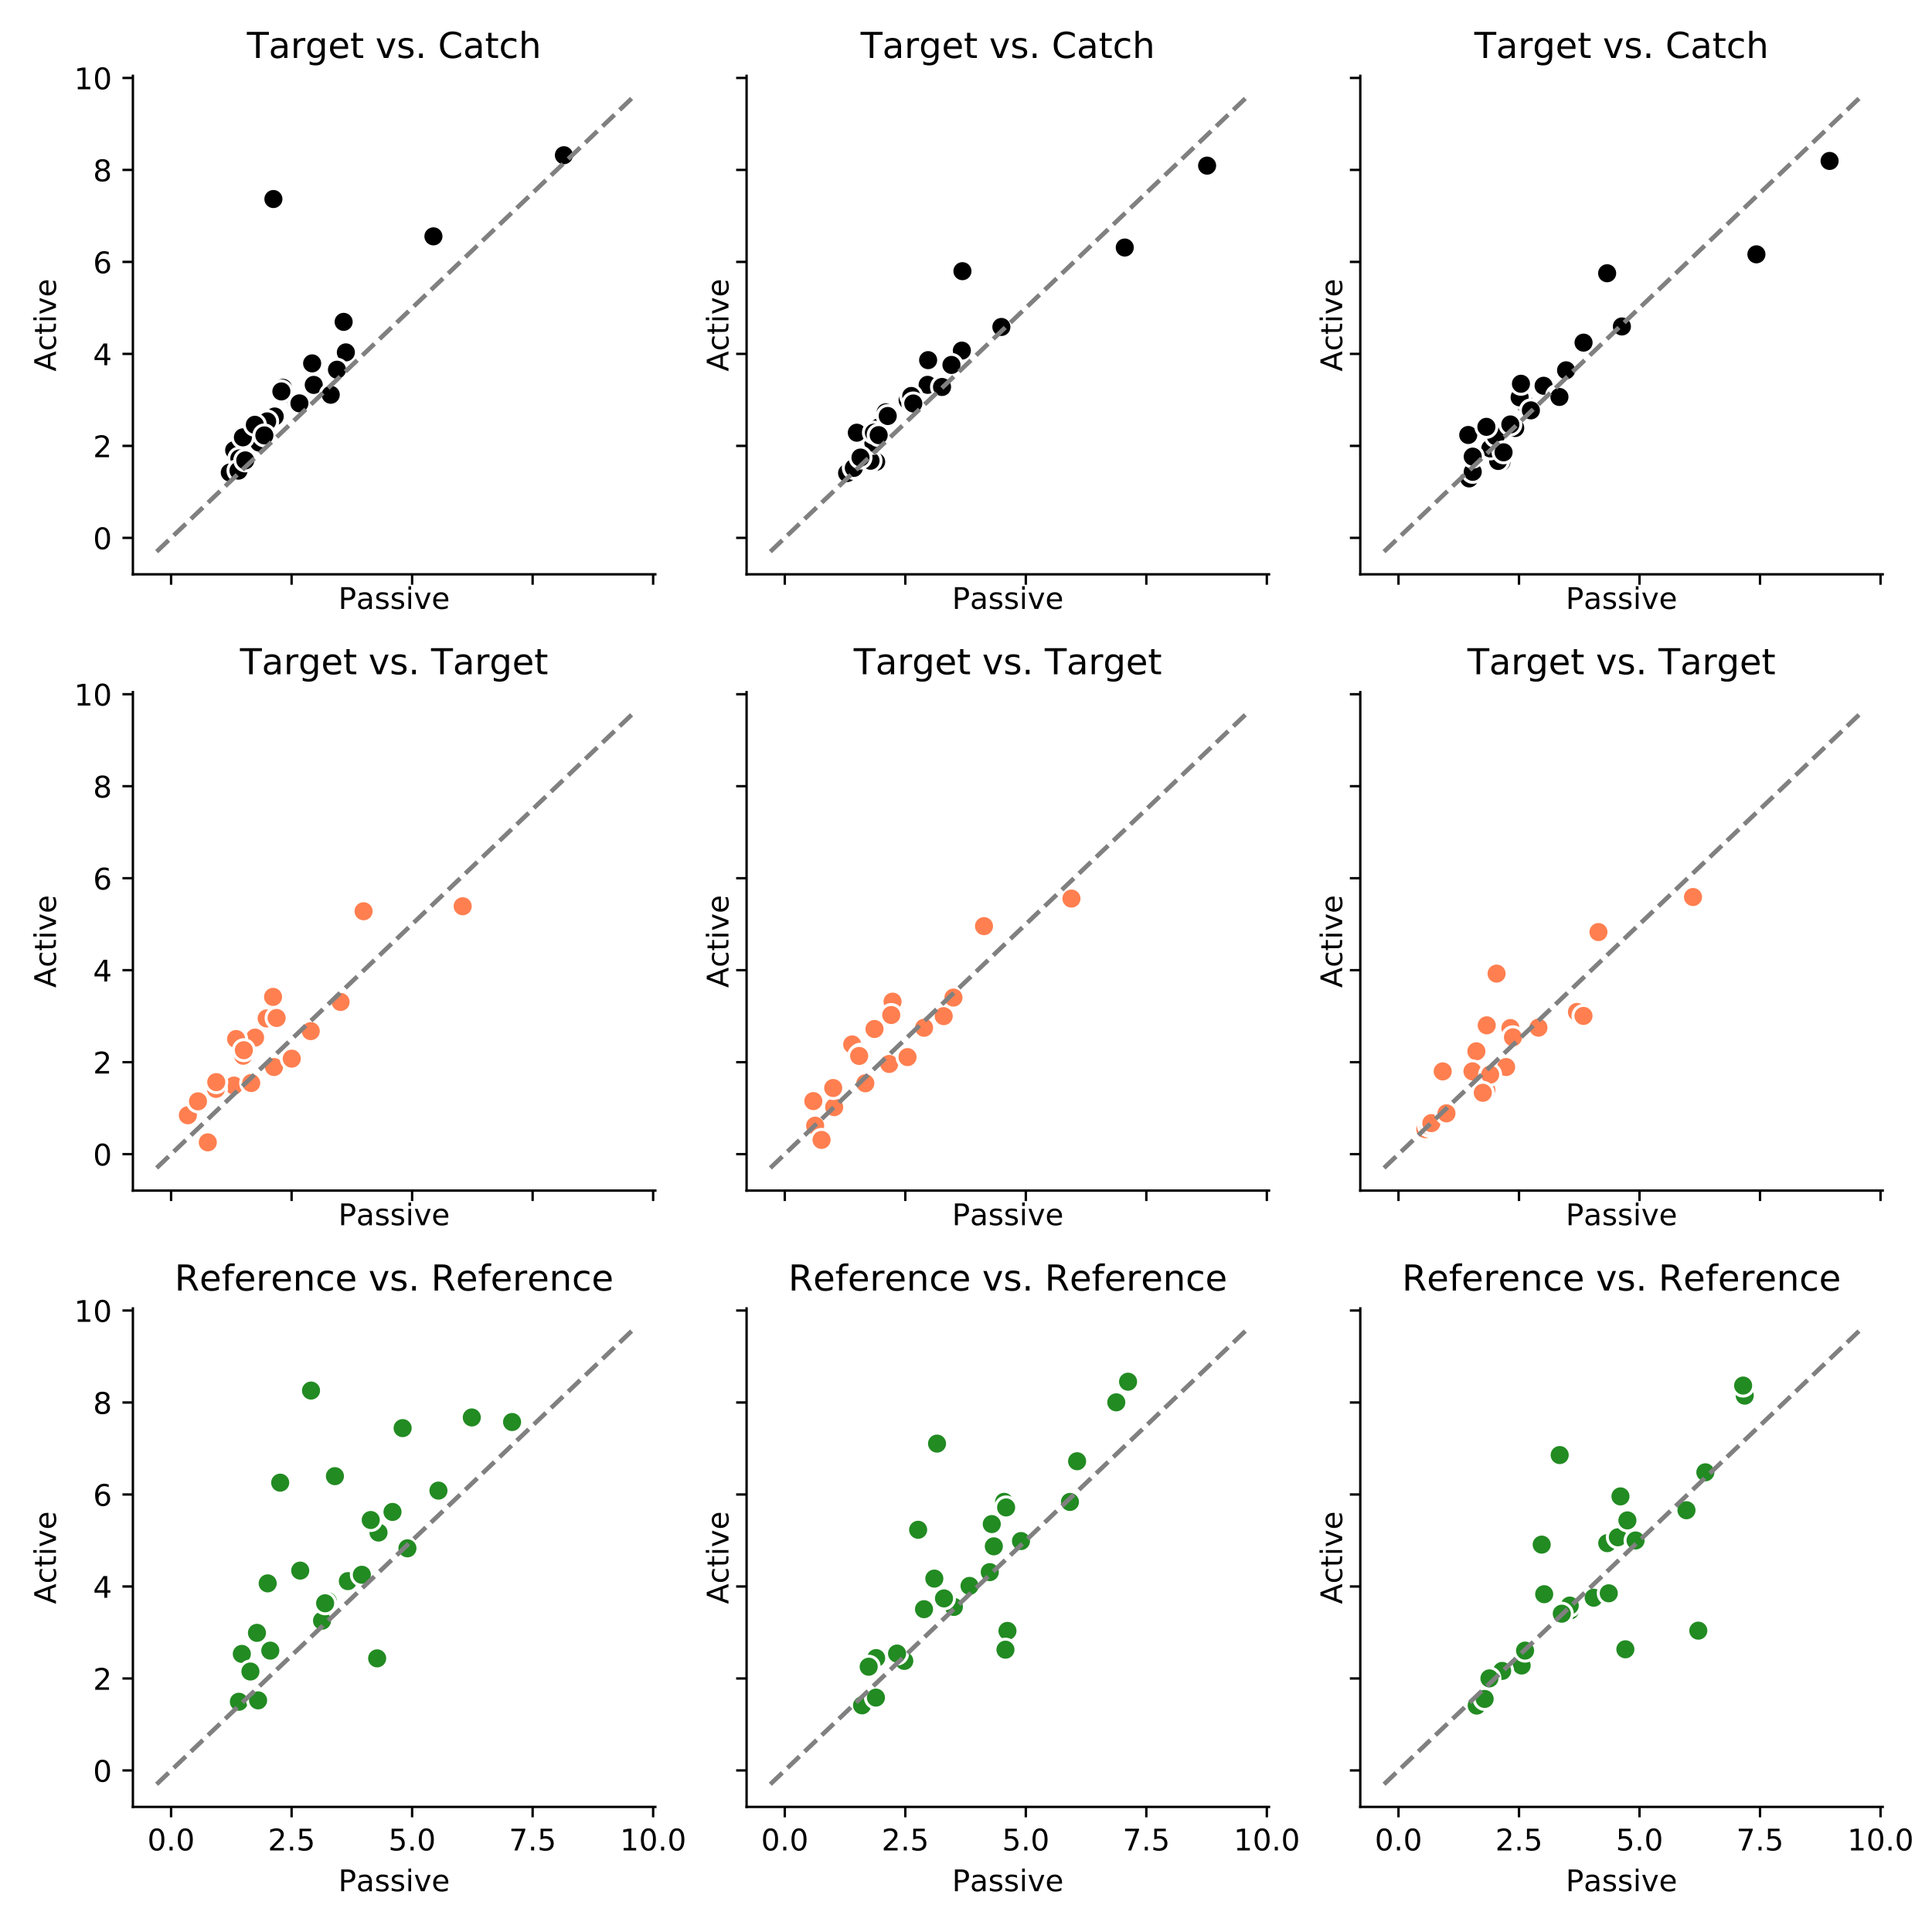 <?xml version="1.0" encoding="utf-8" standalone="no"?>
<!DOCTYPE svg PUBLIC "-//W3C//DTD SVG 1.1//EN"
  "http://www.w3.org/Graphics/SVG/1.1/DTD/svg11.dtd">
<!-- Created with matplotlib (https://matplotlib.org/) -->
<svg height="648pt" version="1.1" viewBox="0 0 648 648" width="648pt" xmlns="http://www.w3.org/2000/svg" xmlns:xlink="http://www.w3.org/1999/xlink">
 <defs>
  <style type="text/css">
*{stroke-linecap:butt;stroke-linejoin:round;}
  </style>
 </defs>
 <g id="figure_1">
  <g id="patch_1">
   <path d="M 0 648 
L 648 648 
L 648 0 
L 0 0 
z
" style="fill:#ffffff;"/>
  </g>
  <g id="axes_1">
   <g id="patch_2">
    <path d="M 44.57 192.627 
L 219.799 192.627 
L 219.799 25.44 
L 44.57 25.44 
z
" style="fill:#ffffff;"/>
   </g>
   <g id="PathCollection_1">
    <defs>
     <path d="M 0 3.536 
C 0.938 3.536 1.837 3.163 2.5 2.5 
C 3.163 1.837 3.536 0.938 3.536 0 
C 3.536 -0.938 3.163 -1.837 2.5 -2.5 
C 1.837 -3.163 0.938 -3.536 0 -3.536 
C -0.938 -3.536 -1.837 -3.163 -2.5 -2.5 
C -3.163 -1.837 -3.536 -0.938 -3.536 0 
C -3.536 0.938 -3.163 1.837 -2.5 2.5 
C -1.837 3.163 -0.938 3.536 0 3.536 
z
" id="m305bba15d5" style="stroke:#ffffff;"/>
    </defs>
    <g clip-path="url(#p3a53a7f019)">
     <use style="stroke:#ffffff;" x="189.13" xlink:href="#m305bba15d5" y="52.062"/>
     <use style="stroke:#ffffff;" x="145.374" xlink:href="#m305bba15d5" y="79.271"/>
     <use style="stroke:#ffffff;" x="115.258" xlink:href="#m305bba15d5" y="107.955"/>
     <use style="stroke:#ffffff;" x="78.544" xlink:href="#m305bba15d5" y="150.999"/>
     <use style="stroke:#ffffff;" x="80.278" xlink:href="#m305bba15d5" y="153.764"/>
     <use style="stroke:#ffffff;" x="105.235" xlink:href="#m305bba15d5" y="129.1"/>
     <use style="stroke:#ffffff;" x="77.082" xlink:href="#m305bba15d5" y="158.49"/>
     <use style="stroke:#ffffff;" x="86.908" xlink:href="#m305bba15d5" y="148.438"/>
     <use style="stroke:#ffffff;" x="99.4" xlink:href="#m305bba15d5" y="134.94"/>
     <use style="stroke:#ffffff;" x="79.995" xlink:href="#m305bba15d5" y="157.853"/>
     <use style="stroke:#ffffff;" x="94.926" xlink:href="#m305bba15d5" y="130.083"/>
     <use style="stroke:#ffffff;" x="116.003" xlink:href="#m305bba15d5" y="118.19"/>
     <use style="stroke:#ffffff;" x="92.136" xlink:href="#m305bba15d5" y="139.69"/>
     <use style="stroke:#ffffff;" x="94.371" xlink:href="#m305bba15d5" y="131.286"/>
     <use style="stroke:#ffffff;" x="100.427" xlink:href="#m305bba15d5" y="135.283"/>
     <use style="stroke:#ffffff;" x="104.69" xlink:href="#m305bba15d5" y="121.878"/>
     <use style="stroke:#ffffff;" x="113.027" xlink:href="#m305bba15d5" y="124.006"/>
     <use style="stroke:#ffffff;" x="88.816" xlink:href="#m305bba15d5" y="145.447"/>
     <use style="stroke:#ffffff;" x="110.934" xlink:href="#m305bba15d5" y="132.402"/>
     <use style="stroke:#ffffff;" x="82.27" xlink:href="#m305bba15d5" y="154.414"/>
     <use style="stroke:#ffffff;" x="89.602" xlink:href="#m305bba15d5" y="141.335"/>
     <use style="stroke:#ffffff;" x="81.474" xlink:href="#m305bba15d5" y="146.686"/>
     <use style="stroke:#ffffff;" x="85.479" xlink:href="#m305bba15d5" y="142.478"/>
     <use style="stroke:#ffffff;" x="91.701" xlink:href="#m305bba15d5" y="66.757"/>
     <use style="stroke:#ffffff;" x="88.668" xlink:href="#m305bba15d5" y="146.038"/>
    </g>
   </g>
   <g id="matplotlib.axis_1">
    <g id="xtick_1">
     <g id="line2d_1">
      <defs>
       <path d="M 0 0 
L 0 3.5 
" id="m65a724bc04" style="stroke:#000000;stroke-width:0.8;"/>
      </defs>
      <g>
       <use style="stroke:#000000;stroke-width:0.8;" x="57.383" xlink:href="#m65a724bc04" y="192.627"/>
      </g>
     </g>
    </g>
    <g id="xtick_2">
     <g id="line2d_2">
      <g>
       <use style="stroke:#000000;stroke-width:0.8;" x="97.804" xlink:href="#m65a724bc04" y="192.627"/>
      </g>
     </g>
    </g>
    <g id="xtick_3">
     <g id="line2d_3">
      <g>
       <use style="stroke:#000000;stroke-width:0.8;" x="138.225" xlink:href="#m65a724bc04" y="192.627"/>
      </g>
     </g>
    </g>
    <g id="xtick_4">
     <g id="line2d_4">
      <g>
       <use style="stroke:#000000;stroke-width:0.8;" x="178.646" xlink:href="#m65a724bc04" y="192.627"/>
      </g>
     </g>
    </g>
    <g id="xtick_5">
     <g id="line2d_5">
      <g>
       <use style="stroke:#000000;stroke-width:0.8;" x="219.067" xlink:href="#m65a724bc04" y="192.627"/>
      </g>
     </g>
    </g>
    <g id="text_1">
     <!-- Passive -->
     <defs>
      <path d="M 19.672 64.797 
L 19.672 37.406 
L 32.078 37.406 
Q 38.969 37.406 42.719 40.969 
Q 46.484 44.531 46.484 51.125 
Q 46.484 57.672 42.719 61.234 
Q 38.969 64.797 32.078 64.797 
z
M 9.812 72.906 
L 32.078 72.906 
Q 44.344 72.906 50.609 67.359 
Q 56.891 61.812 56.891 51.125 
Q 56.891 40.328 50.609 34.812 
Q 44.344 29.297 32.078 29.297 
L 19.672 29.297 
L 19.672 0 
L 9.812 0 
z
" id="DejaVuSans-80"/>
      <path d="M 34.281 27.484 
Q 23.391 27.484 19.188 25 
Q 14.984 22.516 14.984 16.5 
Q 14.984 11.719 18.141 8.906 
Q 21.297 6.109 26.703 6.109 
Q 34.188 6.109 38.703 11.406 
Q 43.219 16.703 43.219 25.484 
L 43.219 27.484 
z
M 52.203 31.203 
L 52.203 0 
L 43.219 0 
L 43.219 8.297 
Q 40.141 3.328 35.547 0.953 
Q 30.953 -1.422 24.312 -1.422 
Q 15.922 -1.422 10.953 3.297 
Q 6 8.016 6 15.922 
Q 6 25.141 12.172 29.828 
Q 18.359 34.516 30.609 34.516 
L 43.219 34.516 
L 43.219 35.406 
Q 43.219 41.609 39.141 45 
Q 35.062 48.391 27.688 48.391 
Q 23 48.391 18.547 47.266 
Q 14.109 46.141 10.016 43.891 
L 10.016 52.203 
Q 14.938 54.109 19.578 55.047 
Q 24.219 56 28.609 56 
Q 40.484 56 46.344 49.844 
Q 52.203 43.703 52.203 31.203 
z
" id="DejaVuSans-97"/>
      <path d="M 44.281 53.078 
L 44.281 44.578 
Q 40.484 46.531 36.375 47.5 
Q 32.281 48.484 27.875 48.484 
Q 21.188 48.484 17.844 46.438 
Q 14.5 44.391 14.5 40.281 
Q 14.5 37.156 16.891 35.375 
Q 19.281 33.594 26.516 31.984 
L 29.594 31.297 
Q 39.156 29.25 43.188 25.516 
Q 47.219 21.781 47.219 15.094 
Q 47.219 7.469 41.188 3.016 
Q 35.156 -1.422 24.609 -1.422 
Q 20.219 -1.422 15.453 -0.562 
Q 10.688 0.297 5.422 2 
L 5.422 11.281 
Q 10.406 8.688 15.234 7.391 
Q 20.062 6.109 24.812 6.109 
Q 31.156 6.109 34.562 8.281 
Q 37.984 10.453 37.984 14.406 
Q 37.984 18.062 35.516 20.016 
Q 33.062 21.969 24.703 23.781 
L 21.578 24.516 
Q 13.234 26.266 9.516 29.906 
Q 5.812 33.547 5.812 39.891 
Q 5.812 47.609 11.281 51.797 
Q 16.75 56 26.812 56 
Q 31.781 56 36.172 55.266 
Q 40.578 54.547 44.281 53.078 
z
" id="DejaVuSans-115"/>
      <path d="M 9.422 54.688 
L 18.406 54.688 
L 18.406 0 
L 9.422 0 
z
M 9.422 75.984 
L 18.406 75.984 
L 18.406 64.594 
L 9.422 64.594 
z
" id="DejaVuSans-105"/>
      <path d="M 2.984 54.688 
L 12.5 54.688 
L 29.594 8.797 
L 46.688 54.688 
L 56.203 54.688 
L 35.688 0 
L 23.484 0 
z
" id="DejaVuSans-118"/>
      <path d="M 56.203 29.594 
L 56.203 25.203 
L 14.891 25.203 
Q 15.484 15.922 20.484 11.062 
Q 25.484 6.203 34.422 6.203 
Q 39.594 6.203 44.453 7.469 
Q 49.312 8.734 54.109 11.281 
L 54.109 2.781 
Q 49.266 0.734 44.188 -0.344 
Q 39.109 -1.422 33.891 -1.422 
Q 20.797 -1.422 13.156 6.188 
Q 5.516 13.812 5.516 26.812 
Q 5.516 40.234 12.766 48.109 
Q 20.016 56 32.328 56 
Q 43.359 56 49.781 48.891 
Q 56.203 41.797 56.203 29.594 
z
M 47.219 32.234 
Q 47.125 39.594 43.094 43.984 
Q 39.062 48.391 32.422 48.391 
Q 24.906 48.391 20.391 44.141 
Q 15.875 39.891 15.188 32.172 
z
" id="DejaVuSans-101"/>
     </defs>
     <g transform="translate(113.474 204.225)scale(0.1 -0.1)">
      <use xlink:href="#DejaVuSans-80"/>
      <use x="60.24" xlink:href="#DejaVuSans-97"/>
      <use x="121.52" xlink:href="#DejaVuSans-115"/>
      <use x="173.619" xlink:href="#DejaVuSans-115"/>
      <use x="225.719" xlink:href="#DejaVuSans-105"/>
      <use x="253.502" xlink:href="#DejaVuSans-118"/>
      <use x="312.682" xlink:href="#DejaVuSans-101"/>
     </g>
    </g>
   </g>
   <g id="matplotlib.axis_2">
    <g id="ytick_1">
     <g id="line2d_6">
      <defs>
       <path d="M 0 0 
L -3.5 0 
" id="m677cf6e70c" style="stroke:#000000;stroke-width:0.8;"/>
      </defs>
      <g>
       <use style="stroke:#000000;stroke-width:0.8;" x="44.57" xlink:href="#m677cf6e70c" y="180.402"/>
      </g>
     </g>
     <g id="text_2">
      <!-- 0 -->
      <defs>
       <path d="M 31.781 66.406 
Q 24.172 66.406 20.328 58.906 
Q 16.5 51.422 16.5 36.375 
Q 16.5 21.391 20.328 13.891 
Q 24.172 6.391 31.781 6.391 
Q 39.453 6.391 43.281 13.891 
Q 47.125 21.391 47.125 36.375 
Q 47.125 51.422 43.281 58.906 
Q 39.453 66.406 31.781 66.406 
z
M 31.781 74.219 
Q 44.047 74.219 50.516 64.516 
Q 56.984 54.828 56.984 36.375 
Q 56.984 17.969 50.516 8.266 
Q 44.047 -1.422 31.781 -1.422 
Q 19.531 -1.422 13.062 8.266 
Q 6.594 17.969 6.594 36.375 
Q 6.594 54.828 13.062 64.516 
Q 19.531 74.219 31.781 74.219 
z
" id="DejaVuSans-48"/>
      </defs>
      <g transform="translate(31.207 184.201)scale(0.1 -0.1)">
       <use xlink:href="#DejaVuSans-48"/>
      </g>
     </g>
    </g>
    <g id="ytick_2">
     <g id="line2d_7">
      <g>
       <use style="stroke:#000000;stroke-width:0.8;" x="44.57" xlink:href="#m677cf6e70c" y="149.549"/>
      </g>
     </g>
     <g id="text_3">
      <!-- 2 -->
      <defs>
       <path d="M 19.188 8.297 
L 53.609 8.297 
L 53.609 0 
L 7.328 0 
L 7.328 8.297 
Q 12.938 14.109 22.625 23.891 
Q 32.328 33.688 34.812 36.531 
Q 39.547 41.844 41.422 45.531 
Q 43.312 49.219 43.312 52.781 
Q 43.312 58.594 39.234 62.25 
Q 35.156 65.922 28.609 65.922 
Q 23.969 65.922 18.812 64.312 
Q 13.672 62.703 7.812 59.422 
L 7.812 69.391 
Q 13.766 71.781 18.938 73 
Q 24.125 74.219 28.422 74.219 
Q 39.75 74.219 46.484 68.547 
Q 53.219 62.891 53.219 53.422 
Q 53.219 48.922 51.531 44.891 
Q 49.859 40.875 45.406 35.406 
Q 44.188 33.984 37.641 27.219 
Q 31.109 20.453 19.188 8.297 
z
" id="DejaVuSans-50"/>
      </defs>
      <g transform="translate(31.207 153.348)scale(0.1 -0.1)">
       <use xlink:href="#DejaVuSans-50"/>
      </g>
     </g>
    </g>
    <g id="ytick_3">
     <g id="line2d_8">
      <g>
       <use style="stroke:#000000;stroke-width:0.8;" x="44.57" xlink:href="#m677cf6e70c" y="118.697"/>
      </g>
     </g>
     <g id="text_4">
      <!-- 4 -->
      <defs>
       <path d="M 37.797 64.312 
L 12.891 25.391 
L 37.797 25.391 
z
M 35.203 72.906 
L 47.609 72.906 
L 47.609 25.391 
L 58.016 25.391 
L 58.016 17.188 
L 47.609 17.188 
L 47.609 0 
L 37.797 0 
L 37.797 17.188 
L 4.891 17.188 
L 4.891 26.703 
z
" id="DejaVuSans-52"/>
      </defs>
      <g transform="translate(31.207 122.496)scale(0.1 -0.1)">
       <use xlink:href="#DejaVuSans-52"/>
      </g>
     </g>
    </g>
    <g id="ytick_4">
     <g id="line2d_9">
      <g>
       <use style="stroke:#000000;stroke-width:0.8;" x="44.57" xlink:href="#m677cf6e70c" y="87.844"/>
      </g>
     </g>
     <g id="text_5">
      <!-- 6 -->
      <defs>
       <path d="M 33.016 40.375 
Q 26.375 40.375 22.484 35.828 
Q 18.609 31.297 18.609 23.391 
Q 18.609 15.531 22.484 10.953 
Q 26.375 6.391 33.016 6.391 
Q 39.656 6.391 43.531 10.953 
Q 47.406 15.531 47.406 23.391 
Q 47.406 31.297 43.531 35.828 
Q 39.656 40.375 33.016 40.375 
z
M 52.594 71.297 
L 52.594 62.312 
Q 48.875 64.062 45.094 64.984 
Q 41.312 65.922 37.594 65.922 
Q 27.828 65.922 22.672 59.328 
Q 17.531 52.734 16.797 39.406 
Q 19.672 43.656 24.016 45.922 
Q 28.375 48.188 33.594 48.188 
Q 44.578 48.188 50.953 41.516 
Q 57.328 34.859 57.328 23.391 
Q 57.328 12.156 50.688 5.359 
Q 44.047 -1.422 33.016 -1.422 
Q 20.359 -1.422 13.672 8.266 
Q 6.984 17.969 6.984 36.375 
Q 6.984 53.656 15.188 63.938 
Q 23.391 74.219 37.203 74.219 
Q 40.922 74.219 44.703 73.484 
Q 48.484 72.75 52.594 71.297 
z
" id="DejaVuSans-54"/>
      </defs>
      <g transform="translate(31.207 91.643)scale(0.1 -0.1)">
       <use xlink:href="#DejaVuSans-54"/>
      </g>
     </g>
    </g>
    <g id="ytick_5">
     <g id="line2d_10">
      <g>
       <use style="stroke:#000000;stroke-width:0.8;" x="44.57" xlink:href="#m677cf6e70c" y="56.991"/>
      </g>
     </g>
     <g id="text_6">
      <!-- 8 -->
      <defs>
       <path d="M 31.781 34.625 
Q 24.75 34.625 20.719 30.859 
Q 16.703 27.094 16.703 20.516 
Q 16.703 13.922 20.719 10.156 
Q 24.75 6.391 31.781 6.391 
Q 38.812 6.391 42.859 10.172 
Q 46.922 13.969 46.922 20.516 
Q 46.922 27.094 42.891 30.859 
Q 38.875 34.625 31.781 34.625 
z
M 21.922 38.812 
Q 15.578 40.375 12.031 44.719 
Q 8.5 49.078 8.5 55.328 
Q 8.5 64.062 14.719 69.141 
Q 20.953 74.219 31.781 74.219 
Q 42.672 74.219 48.875 69.141 
Q 55.078 64.062 55.078 55.328 
Q 55.078 49.078 51.531 44.719 
Q 48 40.375 41.703 38.812 
Q 48.828 37.156 52.797 32.312 
Q 56.781 27.484 56.781 20.516 
Q 56.781 9.906 50.312 4.234 
Q 43.844 -1.422 31.781 -1.422 
Q 19.734 -1.422 13.25 4.234 
Q 6.781 9.906 6.781 20.516 
Q 6.781 27.484 10.781 32.312 
Q 14.797 37.156 21.922 38.812 
z
M 18.312 54.391 
Q 18.312 48.734 21.844 45.562 
Q 25.391 42.391 31.781 42.391 
Q 38.141 42.391 41.719 45.562 
Q 45.312 48.734 45.312 54.391 
Q 45.312 60.062 41.719 63.234 
Q 38.141 66.406 31.781 66.406 
Q 25.391 66.406 21.844 63.234 
Q 18.312 60.062 18.312 54.391 
z
" id="DejaVuSans-56"/>
      </defs>
      <g transform="translate(31.207 60.79)scale(0.1 -0.1)">
       <use xlink:href="#DejaVuSans-56"/>
      </g>
     </g>
    </g>
    <g id="ytick_6">
     <g id="line2d_11">
      <g>
       <use style="stroke:#000000;stroke-width:0.8;" x="44.57" xlink:href="#m677cf6e70c" y="26.139"/>
      </g>
     </g>
     <g id="text_7">
      <!-- 10 -->
      <defs>
       <path d="M 12.406 8.297 
L 28.516 8.297 
L 28.516 63.922 
L 10.984 60.406 
L 10.984 69.391 
L 28.422 72.906 
L 38.281 72.906 
L 38.281 8.297 
L 54.391 8.297 
L 54.391 0 
L 12.406 0 
z
" id="DejaVuSans-49"/>
      </defs>
      <g transform="translate(24.845 29.938)scale(0.1 -0.1)">
       <use xlink:href="#DejaVuSans-49"/>
       <use x="63.623" xlink:href="#DejaVuSans-48"/>
      </g>
     </g>
    </g>
    <g id="text_8">
     <!-- Active -->
     <defs>
      <path d="M 34.188 63.188 
L 20.797 26.906 
L 47.609 26.906 
z
M 28.609 72.906 
L 39.797 72.906 
L 67.578 0 
L 57.328 0 
L 50.688 18.703 
L 17.828 18.703 
L 11.188 0 
L 0.781 0 
z
" id="DejaVuSans-65"/>
      <path d="M 48.781 52.594 
L 48.781 44.188 
Q 44.969 46.297 41.141 47.344 
Q 37.312 48.391 33.406 48.391 
Q 24.656 48.391 19.812 42.844 
Q 14.984 37.312 14.984 27.297 
Q 14.984 17.281 19.812 11.734 
Q 24.656 6.203 33.406 6.203 
Q 37.312 6.203 41.141 7.25 
Q 44.969 8.297 48.781 10.406 
L 48.781 2.094 
Q 45.016 0.344 40.984 -0.531 
Q 36.969 -1.422 32.422 -1.422 
Q 20.062 -1.422 12.781 6.344 
Q 5.516 14.109 5.516 27.297 
Q 5.516 40.672 12.859 48.328 
Q 20.219 56 33.016 56 
Q 37.156 56 41.109 55.141 
Q 45.062 54.297 48.781 52.594 
z
" id="DejaVuSans-99"/>
      <path d="M 18.312 70.219 
L 18.312 54.688 
L 36.812 54.688 
L 36.812 47.703 
L 18.312 47.703 
L 18.312 18.016 
Q 18.312 11.328 20.141 9.422 
Q 21.969 7.516 27.594 7.516 
L 36.812 7.516 
L 36.812 0 
L 27.594 0 
Q 17.188 0 13.234 3.875 
Q 9.281 7.766 9.281 18.016 
L 9.281 47.703 
L 2.688 47.703 
L 2.688 54.688 
L 9.281 54.688 
L 9.281 70.219 
z
" id="DejaVuSans-116"/>
     </defs>
     <g transform="translate(18.765 124.587)rotate(-90)scale(0.1 -0.1)">
      <use xlink:href="#DejaVuSans-65"/>
      <use x="68.393" xlink:href="#DejaVuSans-99"/>
      <use x="123.373" xlink:href="#DejaVuSans-116"/>
      <use x="162.582" xlink:href="#DejaVuSans-105"/>
      <use x="190.365" xlink:href="#DejaVuSans-118"/>
      <use x="249.545" xlink:href="#DejaVuSans-101"/>
     </g>
    </g>
   </g>
   <g id="line2d_12">
    <path clip-path="url(#p3a53a7f019)" d="M 52.535 185.027 
L 211.834 33.039 
" style="fill:none;stroke:#808080;stroke-dasharray:5.55,2.4;stroke-dashoffset:0;stroke-width:1.5;"/>
   </g>
   <g id="patch_3">
    <path d="M 44.57 192.627 
L 44.57 25.44 
" style="fill:none;stroke:#000000;stroke-linecap:square;stroke-linejoin:miter;stroke-width:0.8;"/>
   </g>
   <g id="patch_4">
    <path d="M 44.57 192.627 
L 219.799 192.627 
" style="fill:none;stroke:#000000;stroke-linecap:square;stroke-linejoin:miter;stroke-width:0.8;"/>
   </g>
   <g id="text_9">
    <!-- Target vs. Catch -->
    <defs>
     <path d="M -0.297 72.906 
L 61.375 72.906 
L 61.375 64.594 
L 35.5 64.594 
L 35.5 0 
L 25.594 0 
L 25.594 64.594 
L -0.297 64.594 
z
" id="DejaVuSans-84"/>
     <path d="M 41.109 46.297 
Q 39.594 47.172 37.812 47.578 
Q 36.031 48 33.891 48 
Q 26.266 48 22.188 43.047 
Q 18.109 38.094 18.109 28.812 
L 18.109 0 
L 9.078 0 
L 9.078 54.688 
L 18.109 54.688 
L 18.109 46.188 
Q 20.953 51.172 25.484 53.578 
Q 30.031 56 36.531 56 
Q 37.453 56 38.578 55.875 
Q 39.703 55.766 41.062 55.516 
z
" id="DejaVuSans-114"/>
     <path d="M 45.406 27.984 
Q 45.406 37.75 41.375 43.109 
Q 37.359 48.484 30.078 48.484 
Q 22.859 48.484 18.828 43.109 
Q 14.797 37.75 14.797 27.984 
Q 14.797 18.266 18.828 12.891 
Q 22.859 7.516 30.078 7.516 
Q 37.359 7.516 41.375 12.891 
Q 45.406 18.266 45.406 27.984 
z
M 54.391 6.781 
Q 54.391 -7.172 48.188 -13.984 
Q 42 -20.797 29.203 -20.797 
Q 24.469 -20.797 20.266 -20.094 
Q 16.062 -19.391 12.109 -17.922 
L 12.109 -9.188 
Q 16.062 -11.328 19.922 -12.344 
Q 23.781 -13.375 27.781 -13.375 
Q 36.625 -13.375 41.016 -8.766 
Q 45.406 -4.156 45.406 5.172 
L 45.406 9.625 
Q 42.625 4.781 38.281 2.391 
Q 33.938 0 27.875 0 
Q 17.828 0 11.672 7.656 
Q 5.516 15.328 5.516 27.984 
Q 5.516 40.672 11.672 48.328 
Q 17.828 56 27.875 56 
Q 33.938 56 38.281 53.609 
Q 42.625 51.219 45.406 46.391 
L 45.406 54.688 
L 54.391 54.688 
z
" id="DejaVuSans-103"/>
     <path id="DejaVuSans-32"/>
     <path d="M 10.688 12.406 
L 21 12.406 
L 21 0 
L 10.688 0 
z
" id="DejaVuSans-46"/>
     <path d="M 64.406 67.281 
L 64.406 56.891 
Q 59.422 61.531 53.781 63.812 
Q 48.141 66.109 41.797 66.109 
Q 29.297 66.109 22.656 58.469 
Q 16.016 50.828 16.016 36.375 
Q 16.016 21.969 22.656 14.328 
Q 29.297 6.688 41.797 6.688 
Q 48.141 6.688 53.781 8.984 
Q 59.422 11.281 64.406 15.922 
L 64.406 5.609 
Q 59.234 2.094 53.438 0.328 
Q 47.656 -1.422 41.219 -1.422 
Q 24.656 -1.422 15.125 8.703 
Q 5.609 18.844 5.609 36.375 
Q 5.609 53.953 15.125 64.078 
Q 24.656 74.219 41.219 74.219 
Q 47.75 74.219 53.531 72.484 
Q 59.328 70.75 64.406 67.281 
z
" id="DejaVuSans-67"/>
     <path d="M 54.891 33.016 
L 54.891 0 
L 45.906 0 
L 45.906 32.719 
Q 45.906 40.484 42.875 44.328 
Q 39.844 48.188 33.797 48.188 
Q 26.516 48.188 22.312 43.547 
Q 18.109 38.922 18.109 30.906 
L 18.109 0 
L 9.078 0 
L 9.078 75.984 
L 18.109 75.984 
L 18.109 46.188 
Q 21.344 51.125 25.703 53.562 
Q 30.078 56 35.797 56 
Q 45.219 56 50.047 50.172 
Q 54.891 44.344 54.891 33.016 
z
" id="DejaVuSans-104"/>
    </defs>
    <g transform="translate(82.821 19.44)scale(0.12 -0.12)">
     <use xlink:href="#DejaVuSans-84"/>
     <use x="60.834" xlink:href="#DejaVuSans-97"/>
     <use x="122.113" xlink:href="#DejaVuSans-114"/>
     <use x="163.211" xlink:href="#DejaVuSans-103"/>
     <use x="226.688" xlink:href="#DejaVuSans-101"/>
     <use x="288.211" xlink:href="#DejaVuSans-116"/>
     <use x="327.42" xlink:href="#DejaVuSans-32"/>
     <use x="359.207" xlink:href="#DejaVuSans-118"/>
     <use x="418.387" xlink:href="#DejaVuSans-115"/>
     <use x="470.486" xlink:href="#DejaVuSans-46"/>
     <use x="502.273" xlink:href="#DejaVuSans-32"/>
     <use x="534.061" xlink:href="#DejaVuSans-67"/>
     <use x="603.885" xlink:href="#DejaVuSans-97"/>
     <use x="665.164" xlink:href="#DejaVuSans-116"/>
     <use x="704.373" xlink:href="#DejaVuSans-99"/>
     <use x="759.354" xlink:href="#DejaVuSans-104"/>
    </g>
   </g>
  </g>
  <g id="axes_2">
   <g id="patch_5">
    <path d="M 250.407 192.627 
L 425.636 192.627 
L 425.636 25.44 
L 250.407 25.44 
z
" style="fill:#ffffff;"/>
   </g>
   <g id="PathCollection_2">
    <g clip-path="url(#p7868950300)">
     <use style="stroke:#ffffff;" x="404.868" xlink:href="#m305bba15d5" y="55.553"/>
     <use style="stroke:#ffffff;" x="377.248" xlink:href="#m305bba15d5" y="83.024"/>
     <use style="stroke:#ffffff;" x="335.867" xlink:href="#m305bba15d5" y="109.662"/>
     <use style="stroke:#ffffff;" x="293.87" xlink:href="#m305bba15d5" y="154.884"/>
     <use style="stroke:#ffffff;" x="291.977" xlink:href="#m305bba15d5" y="154.526"/>
     <use style="stroke:#ffffff;" x="311.13" xlink:href="#m305bba15d5" y="129.079"/>
     <use style="stroke:#ffffff;" x="284.121" xlink:href="#m305bba15d5" y="158.673"/>
     <use style="stroke:#ffffff;" x="292.925" xlink:href="#m305bba15d5" y="148.535"/>
     <use style="stroke:#ffffff;" x="305.711" xlink:href="#m305bba15d5" y="135.855"/>
     <use style="stroke:#ffffff;" x="286.378" xlink:href="#m305bba15d5" y="156.937"/>
     <use style="stroke:#ffffff;" x="304.416" xlink:href="#m305bba15d5" y="134.237"/>
     <use style="stroke:#ffffff;" x="322.611" xlink:href="#m305bba15d5" y="117.594"/>
     <use style="stroke:#ffffff;" x="297.044" xlink:href="#m305bba15d5" y="138.311"/>
     <use style="stroke:#ffffff;" x="305.639" xlink:href="#m305bba15d5" y="132.811"/>
     <use style="stroke:#ffffff;" x="306.32" xlink:href="#m305bba15d5" y="135.326"/>
     <use style="stroke:#ffffff;" x="311.299" xlink:href="#m305bba15d5" y="120.791"/>
     <use style="stroke:#ffffff;" x="319.115" xlink:href="#m305bba15d5" y="122.4"/>
     <use style="stroke:#ffffff;" x="294.724" xlink:href="#m305bba15d5" y="143.382"/>
     <use style="stroke:#ffffff;" x="315.958" xlink:href="#m305bba15d5" y="129.794"/>
     <use style="stroke:#ffffff;" x="288.61" xlink:href="#m305bba15d5" y="153.467"/>
     <use style="stroke:#ffffff;" x="297.749" xlink:href="#m305bba15d5" y="139.53"/>
     <use style="stroke:#ffffff;" x="287.379" xlink:href="#m305bba15d5" y="145.133"/>
     <use style="stroke:#ffffff;" x="293.113" xlink:href="#m305bba15d5" y="145.11"/>
     <use style="stroke:#ffffff;" x="322.804" xlink:href="#m305bba15d5" y="90.95"/>
     <use style="stroke:#ffffff;" x="294.712" xlink:href="#m305bba15d5" y="145.946"/>
    </g>
   </g>
   <g id="matplotlib.axis_3">
    <g id="xtick_6">
     <g id="line2d_13">
      <g>
       <use style="stroke:#000000;stroke-width:0.8;" x="263.22" xlink:href="#m65a724bc04" y="192.627"/>
      </g>
     </g>
    </g>
    <g id="xtick_7">
     <g id="line2d_14">
      <g>
       <use style="stroke:#000000;stroke-width:0.8;" x="303.641" xlink:href="#m65a724bc04" y="192.627"/>
      </g>
     </g>
    </g>
    <g id="xtick_8">
     <g id="line2d_15">
      <g>
       <use style="stroke:#000000;stroke-width:0.8;" x="344.061" xlink:href="#m65a724bc04" y="192.627"/>
      </g>
     </g>
    </g>
    <g id="xtick_9">
     <g id="line2d_16">
      <g>
       <use style="stroke:#000000;stroke-width:0.8;" x="384.482" xlink:href="#m65a724bc04" y="192.627"/>
      </g>
     </g>
    </g>
    <g id="xtick_10">
     <g id="line2d_17">
      <g>
       <use style="stroke:#000000;stroke-width:0.8;" x="424.903" xlink:href="#m65a724bc04" y="192.627"/>
      </g>
     </g>
    </g>
    <g id="text_10">
     <!-- Passive -->
     <g transform="translate(319.311 204.225)scale(0.1 -0.1)">
      <use xlink:href="#DejaVuSans-80"/>
      <use x="60.24" xlink:href="#DejaVuSans-97"/>
      <use x="121.52" xlink:href="#DejaVuSans-115"/>
      <use x="173.619" xlink:href="#DejaVuSans-115"/>
      <use x="225.719" xlink:href="#DejaVuSans-105"/>
      <use x="253.502" xlink:href="#DejaVuSans-118"/>
      <use x="312.682" xlink:href="#DejaVuSans-101"/>
     </g>
    </g>
   </g>
   <g id="matplotlib.axis_4">
    <g id="ytick_7">
     <g id="line2d_18">
      <g>
       <use style="stroke:#000000;stroke-width:0.8;" x="250.407" xlink:href="#m677cf6e70c" y="180.402"/>
      </g>
     </g>
    </g>
    <g id="ytick_8">
     <g id="line2d_19">
      <g>
       <use style="stroke:#000000;stroke-width:0.8;" x="250.407" xlink:href="#m677cf6e70c" y="149.549"/>
      </g>
     </g>
    </g>
    <g id="ytick_9">
     <g id="line2d_20">
      <g>
       <use style="stroke:#000000;stroke-width:0.8;" x="250.407" xlink:href="#m677cf6e70c" y="118.697"/>
      </g>
     </g>
    </g>
    <g id="ytick_10">
     <g id="line2d_21">
      <g>
       <use style="stroke:#000000;stroke-width:0.8;" x="250.407" xlink:href="#m677cf6e70c" y="87.844"/>
      </g>
     </g>
    </g>
    <g id="ytick_11">
     <g id="line2d_22">
      <g>
       <use style="stroke:#000000;stroke-width:0.8;" x="250.407" xlink:href="#m677cf6e70c" y="56.991"/>
      </g>
     </g>
    </g>
    <g id="ytick_12">
     <g id="line2d_23">
      <g>
       <use style="stroke:#000000;stroke-width:0.8;" x="250.407" xlink:href="#m677cf6e70c" y="26.139"/>
      </g>
     </g>
    </g>
    <g id="text_11">
     <!-- Active -->
     <g transform="translate(244.327 124.587)rotate(-90)scale(0.1 -0.1)">
      <use xlink:href="#DejaVuSans-65"/>
      <use x="68.393" xlink:href="#DejaVuSans-99"/>
      <use x="123.373" xlink:href="#DejaVuSans-116"/>
      <use x="162.582" xlink:href="#DejaVuSans-105"/>
      <use x="190.365" xlink:href="#DejaVuSans-118"/>
      <use x="249.545" xlink:href="#DejaVuSans-101"/>
     </g>
    </g>
   </g>
   <g id="line2d_24">
    <path clip-path="url(#p7868950300)" d="M 258.372 185.027 
L 417.671 33.039 
" style="fill:none;stroke:#808080;stroke-dasharray:5.55,2.4;stroke-dashoffset:0;stroke-width:1.5;"/>
   </g>
   <g id="patch_6">
    <path d="M 250.407 192.627 
L 250.407 25.44 
" style="fill:none;stroke:#000000;stroke-linecap:square;stroke-linejoin:miter;stroke-width:0.8;"/>
   </g>
   <g id="patch_7">
    <path d="M 250.407 192.627 
L 425.636 192.627 
" style="fill:none;stroke:#000000;stroke-linecap:square;stroke-linejoin:miter;stroke-width:0.8;"/>
   </g>
   <g id="text_12">
    <!-- Target vs. Catch -->
    <g transform="translate(288.658 19.44)scale(0.12 -0.12)">
     <use xlink:href="#DejaVuSans-84"/>
     <use x="60.834" xlink:href="#DejaVuSans-97"/>
     <use x="122.113" xlink:href="#DejaVuSans-114"/>
     <use x="163.211" xlink:href="#DejaVuSans-103"/>
     <use x="226.688" xlink:href="#DejaVuSans-101"/>
     <use x="288.211" xlink:href="#DejaVuSans-116"/>
     <use x="327.42" xlink:href="#DejaVuSans-32"/>
     <use x="359.207" xlink:href="#DejaVuSans-118"/>
     <use x="418.387" xlink:href="#DejaVuSans-115"/>
     <use x="470.486" xlink:href="#DejaVuSans-46"/>
     <use x="502.273" xlink:href="#DejaVuSans-32"/>
     <use x="534.061" xlink:href="#DejaVuSans-67"/>
     <use x="603.885" xlink:href="#DejaVuSans-97"/>
     <use x="665.164" xlink:href="#DejaVuSans-116"/>
     <use x="704.373" xlink:href="#DejaVuSans-99"/>
     <use x="759.354" xlink:href="#DejaVuSans-104"/>
    </g>
   </g>
  </g>
  <g id="axes_3">
   <g id="patch_8">
    <path d="M 456.243 192.627 
L 631.472 192.627 
L 631.472 25.44 
L 456.243 25.44 
z
" style="fill:#ffffff;"/>
   </g>
   <g id="PathCollection_3">
    <g clip-path="url(#pf87d07b5e9)">
     <use style="stroke:#ffffff;" x="613.653" xlink:href="#m305bba15d5" y="53.979"/>
     <use style="stroke:#ffffff;" x="589.107" xlink:href="#m305bba15d5" y="85.302"/>
     <use style="stroke:#ffffff;" x="543.99" xlink:href="#m305bba15d5" y="109.495"/>
     <use style="stroke:#ffffff;" x="503.568" xlink:href="#m305bba15d5" y="155.009"/>
     <use style="stroke:#ffffff;" x="502.485" xlink:href="#m305bba15d5" y="154.611"/>
     <use style="stroke:#ffffff;" x="517.734" xlink:href="#m305bba15d5" y="129.387"/>
     <use style="stroke:#ffffff;" x="492.779" xlink:href="#m305bba15d5" y="160.462"/>
     <use style="stroke:#ffffff;" x="499.858" xlink:href="#m305bba15d5" y="150.402"/>
     <use style="stroke:#ffffff;" x="511.598" xlink:href="#m305bba15d5" y="135.591"/>
     <use style="stroke:#ffffff;" x="493.964" xlink:href="#m305bba15d5" y="158.252"/>
     <use style="stroke:#ffffff;" x="509.689" xlink:href="#m305bba15d5" y="133.276"/>
     <use style="stroke:#ffffff;" x="531.13" xlink:href="#m305bba15d5" y="114.918"/>
     <use style="stroke:#ffffff;" x="508.211" xlink:href="#m305bba15d5" y="143.555"/>
     <use style="stroke:#ffffff;" x="510.133" xlink:href="#m305bba15d5" y="128.713"/>
     <use style="stroke:#ffffff;" x="513.469" xlink:href="#m305bba15d5" y="137.632"/>
     <use style="stroke:#ffffff;" x="522.253" xlink:href="#m305bba15d5" y="132.797"/>
     <use style="stroke:#ffffff;" x="525.268" xlink:href="#m305bba15d5" y="124.202"/>
     <use style="stroke:#ffffff;" x="501.7" xlink:href="#m305bba15d5" y="146.308"/>
     <use style="stroke:#ffffff;" x="523.04" xlink:href="#m305bba15d5" y="133.14"/>
     <use style="stroke:#ffffff;" x="493.957" xlink:href="#m305bba15d5" y="153.151"/>
     <use style="stroke:#ffffff;" x="506.569" xlink:href="#m305bba15d5" y="142.365"/>
     <use style="stroke:#ffffff;" x="492.454" xlink:href="#m305bba15d5" y="145.894"/>
     <use style="stroke:#ffffff;" x="498.544" xlink:href="#m305bba15d5" y="143.164"/>
     <use style="stroke:#ffffff;" x="539.042" xlink:href="#m305bba15d5" y="91.653"/>
     <use style="stroke:#ffffff;" x="504.303" xlink:href="#m305bba15d5" y="151.71"/>
    </g>
   </g>
   <g id="matplotlib.axis_5">
    <g id="xtick_11">
     <g id="line2d_25">
      <g>
       <use style="stroke:#000000;stroke-width:0.8;" x="469.056" xlink:href="#m65a724bc04" y="192.627"/>
      </g>
     </g>
    </g>
    <g id="xtick_12">
     <g id="line2d_26">
      <g>
       <use style="stroke:#000000;stroke-width:0.8;" x="509.477" xlink:href="#m65a724bc04" y="192.627"/>
      </g>
     </g>
    </g>
    <g id="xtick_13">
     <g id="line2d_27">
      <g>
       <use style="stroke:#000000;stroke-width:0.8;" x="549.898" xlink:href="#m65a724bc04" y="192.627"/>
      </g>
     </g>
    </g>
    <g id="xtick_14">
     <g id="line2d_28">
      <g>
       <use style="stroke:#000000;stroke-width:0.8;" x="590.319" xlink:href="#m65a724bc04" y="192.627"/>
      </g>
     </g>
    </g>
    <g id="xtick_15">
     <g id="line2d_29">
      <g>
       <use style="stroke:#000000;stroke-width:0.8;" x="630.74" xlink:href="#m65a724bc04" y="192.627"/>
      </g>
     </g>
    </g>
    <g id="text_13">
     <!-- Passive -->
     <g transform="translate(525.148 204.225)scale(0.1 -0.1)">
      <use xlink:href="#DejaVuSans-80"/>
      <use x="60.24" xlink:href="#DejaVuSans-97"/>
      <use x="121.52" xlink:href="#DejaVuSans-115"/>
      <use x="173.619" xlink:href="#DejaVuSans-115"/>
      <use x="225.719" xlink:href="#DejaVuSans-105"/>
      <use x="253.502" xlink:href="#DejaVuSans-118"/>
      <use x="312.682" xlink:href="#DejaVuSans-101"/>
     </g>
    </g>
   </g>
   <g id="matplotlib.axis_6">
    <g id="ytick_13">
     <g id="line2d_30">
      <g>
       <use style="stroke:#000000;stroke-width:0.8;" x="456.243" xlink:href="#m677cf6e70c" y="180.402"/>
      </g>
     </g>
    </g>
    <g id="ytick_14">
     <g id="line2d_31">
      <g>
       <use style="stroke:#000000;stroke-width:0.8;" x="456.243" xlink:href="#m677cf6e70c" y="149.549"/>
      </g>
     </g>
    </g>
    <g id="ytick_15">
     <g id="line2d_32">
      <g>
       <use style="stroke:#000000;stroke-width:0.8;" x="456.243" xlink:href="#m677cf6e70c" y="118.697"/>
      </g>
     </g>
    </g>
    <g id="ytick_16">
     <g id="line2d_33">
      <g>
       <use style="stroke:#000000;stroke-width:0.8;" x="456.243" xlink:href="#m677cf6e70c" y="87.844"/>
      </g>
     </g>
    </g>
    <g id="ytick_17">
     <g id="line2d_34">
      <g>
       <use style="stroke:#000000;stroke-width:0.8;" x="456.243" xlink:href="#m677cf6e70c" y="56.991"/>
      </g>
     </g>
    </g>
    <g id="ytick_18">
     <g id="line2d_35">
      <g>
       <use style="stroke:#000000;stroke-width:0.8;" x="456.243" xlink:href="#m677cf6e70c" y="26.139"/>
      </g>
     </g>
    </g>
    <g id="text_14">
     <!-- Active -->
     <g transform="translate(450.164 124.587)rotate(-90)scale(0.1 -0.1)">
      <use xlink:href="#DejaVuSans-65"/>
      <use x="68.393" xlink:href="#DejaVuSans-99"/>
      <use x="123.373" xlink:href="#DejaVuSans-116"/>
      <use x="162.582" xlink:href="#DejaVuSans-105"/>
      <use x="190.365" xlink:href="#DejaVuSans-118"/>
      <use x="249.545" xlink:href="#DejaVuSans-101"/>
     </g>
    </g>
   </g>
   <g id="line2d_36">
    <path clip-path="url(#pf87d07b5e9)" d="M 464.208 185.027 
L 623.507 33.039 
" style="fill:none;stroke:#808080;stroke-dasharray:5.55,2.4;stroke-dashoffset:0;stroke-width:1.5;"/>
   </g>
   <g id="patch_9">
    <path d="M 456.243 192.627 
L 456.243 25.44 
" style="fill:none;stroke:#000000;stroke-linecap:square;stroke-linejoin:miter;stroke-width:0.8;"/>
   </g>
   <g id="patch_10">
    <path d="M 456.243 192.627 
L 631.472 192.627 
" style="fill:none;stroke:#000000;stroke-linecap:square;stroke-linejoin:miter;stroke-width:0.8;"/>
   </g>
   <g id="text_15">
    <!-- Target vs. Catch -->
    <g transform="translate(494.495 19.44)scale(0.12 -0.12)">
     <use xlink:href="#DejaVuSans-84"/>
     <use x="60.834" xlink:href="#DejaVuSans-97"/>
     <use x="122.113" xlink:href="#DejaVuSans-114"/>
     <use x="163.211" xlink:href="#DejaVuSans-103"/>
     <use x="226.688" xlink:href="#DejaVuSans-101"/>
     <use x="288.211" xlink:href="#DejaVuSans-116"/>
     <use x="327.42" xlink:href="#DejaVuSans-32"/>
     <use x="359.207" xlink:href="#DejaVuSans-118"/>
     <use x="418.387" xlink:href="#DejaVuSans-115"/>
     <use x="470.486" xlink:href="#DejaVuSans-46"/>
     <use x="502.273" xlink:href="#DejaVuSans-32"/>
     <use x="534.061" xlink:href="#DejaVuSans-67"/>
     <use x="603.885" xlink:href="#DejaVuSans-97"/>
     <use x="665.164" xlink:href="#DejaVuSans-116"/>
     <use x="704.373" xlink:href="#DejaVuSans-99"/>
     <use x="759.354" xlink:href="#DejaVuSans-104"/>
    </g>
   </g>
  </g>
  <g id="axes_4">
   <g id="patch_11">
    <path d="M 44.57 399.333 
L 219.799 399.333 
L 219.799 232.147 
L 44.57 232.147 
z
" style="fill:#ffffff;"/>
   </g>
   <g id="PathCollection_4">
    <defs>
     <path d="M 0 3.536 
C 0.938 3.536 1.837 3.163 2.5 2.5 
C 3.163 1.837 3.536 0.938 3.536 0 
C 3.536 -0.938 3.163 -1.837 2.5 -2.5 
C 1.837 -3.163 0.938 -3.536 0 -3.536 
C -0.938 -3.536 -1.837 -3.163 -2.5 -2.5 
C -3.163 -1.837 -3.536 -0.938 -3.536 0 
C -3.536 0.938 -3.163 1.837 -2.5 2.5 
C -1.837 3.163 -0.938 3.536 0 3.536 
z
" id="mdd7d083502" style="stroke:#ffffff;"/>
    </defs>
    <g clip-path="url(#p0094952cbf)">
     <use style="fill:#ff7f50;stroke:#ffffff;" x="89.444" xlink:href="#mdd7d083502" y="341.589"/>
     <use style="fill:#ff7f50;stroke:#ffffff;" x="155.188" xlink:href="#mdd7d083502" y="303.961"/>
     <use style="fill:#ff7f50;stroke:#ffffff;" x="78.465" xlink:href="#mdd7d083502" y="364.106"/>
     <use style="fill:#ff7f50;stroke:#ffffff;" x="104.23" xlink:href="#mdd7d083502" y="345.841"/>
     <use style="fill:#ff7f50;stroke:#ffffff;" x="121.947" xlink:href="#mdd7d083502" y="305.635"/>
     <use style="fill:#ff7f50;stroke:#ffffff;" x="91.901" xlink:href="#mdd7d083502" y="357.887"/>
     <use style="fill:#ff7f50;stroke:#ffffff;" x="85.551" xlink:href="#mdd7d083502" y="348.014"/>
     <use style="fill:#ff7f50;stroke:#ffffff;" x="79.197" xlink:href="#mdd7d083502" y="348.491"/>
     <use style="fill:#ff7f50;stroke:#ffffff;" x="63.005" xlink:href="#mdd7d083502" y="374.065"/>
     <use style="fill:#ff7f50;stroke:#ffffff;" x="91.582" xlink:href="#mdd7d083502" y="334.363"/>
     <use style="fill:#ff7f50;stroke:#ffffff;" x="92.782" xlink:href="#mdd7d083502" y="341.435"/>
     <use style="fill:#ff7f50;stroke:#ffffff;" x="69.696" xlink:href="#mdd7d083502" y="383.148"/>
     <use style="fill:#ff7f50;stroke:#ffffff;" x="97.857" xlink:href="#mdd7d083502" y="355.077"/>
     <use style="fill:#ff7f50;stroke:#ffffff;" x="81.562" xlink:href="#mdd7d083502" y="354.102"/>
     <use style="fill:#ff7f50;stroke:#ffffff;" x="81.789" xlink:href="#mdd7d083502" y="352.235"/>
     <use style="fill:#ff7f50;stroke:#ffffff;" x="66.409" xlink:href="#mdd7d083502" y="369.392"/>
     <use style="fill:#ff7f50;stroke:#ffffff;" x="84.249" xlink:href="#mdd7d083502" y="363.254"/>
     <use style="fill:#ff7f50;stroke:#ffffff;" x="72.436" xlink:href="#mdd7d083502" y="365.219"/>
     <use style="fill:#ff7f50;stroke:#ffffff;" x="72.53" xlink:href="#mdd7d083502" y="362.948"/>
     <use style="fill:#ff7f50;stroke:#ffffff;" x="114.239" xlink:href="#mdd7d083502" y="336.063"/>
    </g>
   </g>
   <g id="matplotlib.axis_7">
    <g id="xtick_16">
     <g id="line2d_37">
      <g>
       <use style="stroke:#000000;stroke-width:0.8;" x="57.383" xlink:href="#m65a724bc04" y="399.333"/>
      </g>
     </g>
    </g>
    <g id="xtick_17">
     <g id="line2d_38">
      <g>
       <use style="stroke:#000000;stroke-width:0.8;" x="97.804" xlink:href="#m65a724bc04" y="399.333"/>
      </g>
     </g>
    </g>
    <g id="xtick_18">
     <g id="line2d_39">
      <g>
       <use style="stroke:#000000;stroke-width:0.8;" x="138.225" xlink:href="#m65a724bc04" y="399.333"/>
      </g>
     </g>
    </g>
    <g id="xtick_19">
     <g id="line2d_40">
      <g>
       <use style="stroke:#000000;stroke-width:0.8;" x="178.646" xlink:href="#m65a724bc04" y="399.333"/>
      </g>
     </g>
    </g>
    <g id="xtick_20">
     <g id="line2d_41">
      <g>
       <use style="stroke:#000000;stroke-width:0.8;" x="219.067" xlink:href="#m65a724bc04" y="399.333"/>
      </g>
     </g>
    </g>
    <g id="text_16">
     <!-- Passive -->
     <g transform="translate(113.474 410.932)scale(0.1 -0.1)">
      <use xlink:href="#DejaVuSans-80"/>
      <use x="60.24" xlink:href="#DejaVuSans-97"/>
      <use x="121.52" xlink:href="#DejaVuSans-115"/>
      <use x="173.619" xlink:href="#DejaVuSans-115"/>
      <use x="225.719" xlink:href="#DejaVuSans-105"/>
      <use x="253.502" xlink:href="#DejaVuSans-118"/>
      <use x="312.682" xlink:href="#DejaVuSans-101"/>
     </g>
    </g>
   </g>
   <g id="matplotlib.axis_8">
    <g id="ytick_19">
     <g id="line2d_42">
      <g>
       <use style="stroke:#000000;stroke-width:0.8;" x="44.57" xlink:href="#m677cf6e70c" y="387.108"/>
      </g>
     </g>
     <g id="text_17">
      <!-- 0 -->
      <g transform="translate(31.207 390.908)scale(0.1 -0.1)">
       <use xlink:href="#DejaVuSans-48"/>
      </g>
     </g>
    </g>
    <g id="ytick_20">
     <g id="line2d_43">
      <g>
       <use style="stroke:#000000;stroke-width:0.8;" x="44.57" xlink:href="#m677cf6e70c" y="356.256"/>
      </g>
     </g>
     <g id="text_18">
      <!-- 2 -->
      <g transform="translate(31.207 360.055)scale(0.1 -0.1)">
       <use xlink:href="#DejaVuSans-50"/>
      </g>
     </g>
    </g>
    <g id="ytick_21">
     <g id="line2d_44">
      <g>
       <use style="stroke:#000000;stroke-width:0.8;" x="44.57" xlink:href="#m677cf6e70c" y="325.403"/>
      </g>
     </g>
     <g id="text_19">
      <!-- 4 -->
      <g transform="translate(31.207 329.202)scale(0.1 -0.1)">
       <use xlink:href="#DejaVuSans-52"/>
      </g>
     </g>
    </g>
    <g id="ytick_22">
     <g id="line2d_45">
      <g>
       <use style="stroke:#000000;stroke-width:0.8;" x="44.57" xlink:href="#m677cf6e70c" y="294.551"/>
      </g>
     </g>
     <g id="text_20">
      <!-- 6 -->
      <g transform="translate(31.207 298.35)scale(0.1 -0.1)">
       <use xlink:href="#DejaVuSans-54"/>
      </g>
     </g>
    </g>
    <g id="ytick_23">
     <g id="line2d_46">
      <g>
       <use style="stroke:#000000;stroke-width:0.8;" x="44.57" xlink:href="#m677cf6e70c" y="263.698"/>
      </g>
     </g>
     <g id="text_21">
      <!-- 8 -->
      <g transform="translate(31.207 267.497)scale(0.1 -0.1)">
       <use xlink:href="#DejaVuSans-56"/>
      </g>
     </g>
    </g>
    <g id="ytick_24">
     <g id="line2d_47">
      <g>
       <use style="stroke:#000000;stroke-width:0.8;" x="44.57" xlink:href="#m677cf6e70c" y="232.845"/>
      </g>
     </g>
     <g id="text_22">
      <!-- 10 -->
      <g transform="translate(24.845 236.644)scale(0.1 -0.1)">
       <use xlink:href="#DejaVuSans-49"/>
       <use x="63.623" xlink:href="#DejaVuSans-48"/>
      </g>
     </g>
    </g>
    <g id="text_23">
     <!-- Active -->
     <g transform="translate(18.765 331.294)rotate(-90)scale(0.1 -0.1)">
      <use xlink:href="#DejaVuSans-65"/>
      <use x="68.393" xlink:href="#DejaVuSans-99"/>
      <use x="123.373" xlink:href="#DejaVuSans-116"/>
      <use x="162.582" xlink:href="#DejaVuSans-105"/>
      <use x="190.365" xlink:href="#DejaVuSans-118"/>
      <use x="249.545" xlink:href="#DejaVuSans-101"/>
     </g>
    </g>
   </g>
   <g id="line2d_48">
    <path clip-path="url(#p0094952cbf)" d="M 52.535 391.734 
L 211.834 239.746 
" style="fill:none;stroke:#808080;stroke-dasharray:5.55,2.4;stroke-dashoffset:0;stroke-width:1.5;"/>
   </g>
   <g id="patch_12">
    <path d="M 44.57 399.333 
L 44.57 232.147 
" style="fill:none;stroke:#000000;stroke-linecap:square;stroke-linejoin:miter;stroke-width:0.8;"/>
   </g>
   <g id="patch_13">
    <path d="M 44.57 399.333 
L 219.799 399.333 
" style="fill:none;stroke:#000000;stroke-linecap:square;stroke-linejoin:miter;stroke-width:0.8;"/>
   </g>
   <g id="text_24">
    <!-- Target vs. Target -->
    <g transform="translate(80.496 226.147)scale(0.12 -0.12)">
     <use xlink:href="#DejaVuSans-84"/>
     <use x="60.834" xlink:href="#DejaVuSans-97"/>
     <use x="122.113" xlink:href="#DejaVuSans-114"/>
     <use x="163.211" xlink:href="#DejaVuSans-103"/>
     <use x="226.688" xlink:href="#DejaVuSans-101"/>
     <use x="288.211" xlink:href="#DejaVuSans-116"/>
     <use x="327.42" xlink:href="#DejaVuSans-32"/>
     <use x="359.207" xlink:href="#DejaVuSans-118"/>
     <use x="418.387" xlink:href="#DejaVuSans-115"/>
     <use x="470.486" xlink:href="#DejaVuSans-46"/>
     <use x="502.273" xlink:href="#DejaVuSans-32"/>
     <use x="534.061" xlink:href="#DejaVuSans-84"/>
     <use x="594.895" xlink:href="#DejaVuSans-97"/>
     <use x="656.174" xlink:href="#DejaVuSans-114"/>
     <use x="697.271" xlink:href="#DejaVuSans-103"/>
     <use x="760.748" xlink:href="#DejaVuSans-101"/>
     <use x="822.271" xlink:href="#DejaVuSans-116"/>
    </g>
   </g>
  </g>
  <g id="axes_5">
   <g id="patch_14">
    <path d="M 250.407 399.333 
L 425.636 399.333 
L 425.636 232.147 
L 250.407 232.147 
z
" style="fill:#ffffff;"/>
   </g>
   <g id="PathCollection_5">
    <g clip-path="url(#p7fd756f744)">
     <use style="fill:#ff7f50;stroke:#ffffff;" x="316.522" xlink:href="#mdd7d083502" y="340.813"/>
     <use style="fill:#ff7f50;stroke:#ffffff;" x="359.368" xlink:href="#mdd7d083502" y="301.389"/>
     <use style="fill:#ff7f50;stroke:#ffffff;" x="290.014" xlink:href="#mdd7d083502" y="364.029"/>
     <use style="fill:#ff7f50;stroke:#ffffff;" x="309.938" xlink:href="#mdd7d083502" y="344.721"/>
     <use style="fill:#ff7f50;stroke:#ffffff;" x="330.041" xlink:href="#mdd7d083502" y="310.634"/>
     <use style="fill:#ff7f50;stroke:#ffffff;" x="298.243" xlink:href="#mdd7d083502" y="356.858"/>
     <use style="fill:#ff7f50;stroke:#ffffff;" x="293.31" xlink:href="#mdd7d083502" y="345.126"/>
     <use style="fill:#ff7f50;stroke:#ffffff;" x="285.831" xlink:href="#mdd7d083502" y="350.307"/>
     <use style="fill:#ff7f50;stroke:#ffffff;" x="273.407" xlink:href="#mdd7d083502" y="377.566"/>
     <use style="fill:#ff7f50;stroke:#ffffff;" x="299.366" xlink:href="#mdd7d083502" y="335.955"/>
     <use style="fill:#ff7f50;stroke:#ffffff;" x="298.929" xlink:href="#mdd7d083502" y="340.442"/>
     <use style="fill:#ff7f50;stroke:#ffffff;" x="275.553" xlink:href="#mdd7d083502" y="382.327"/>
     <use style="fill:#ff7f50;stroke:#ffffff;" x="304.387" xlink:href="#mdd7d083502" y="354.551"/>
     <use style="fill:#ff7f50;stroke:#ffffff;" x="288.605" xlink:href="#mdd7d083502" y="353.741"/>
     <use style="fill:#ff7f50;stroke:#ffffff;" x="288.161" xlink:href="#mdd7d083502" y="354.166"/>
     <use style="fill:#ff7f50;stroke:#ffffff;" x="272.789" xlink:href="#mdd7d083502" y="369.313"/>
     <use style="fill:#ff7f50;stroke:#ffffff;" x="290.235" xlink:href="#mdd7d083502" y="363.335"/>
     <use style="fill:#ff7f50;stroke:#ffffff;" x="279.788" xlink:href="#mdd7d083502" y="371.336"/>
     <use style="fill:#ff7f50;stroke:#ffffff;" x="279.458" xlink:href="#mdd7d083502" y="364.921"/>
     <use style="fill:#ff7f50;stroke:#ffffff;" x="319.793" xlink:href="#mdd7d083502" y="334.592"/>
    </g>
   </g>
   <g id="matplotlib.axis_9">
    <g id="xtick_21">
     <g id="line2d_49">
      <g>
       <use style="stroke:#000000;stroke-width:0.8;" x="263.22" xlink:href="#m65a724bc04" y="399.333"/>
      </g>
     </g>
    </g>
    <g id="xtick_22">
     <g id="line2d_50">
      <g>
       <use style="stroke:#000000;stroke-width:0.8;" x="303.641" xlink:href="#m65a724bc04" y="399.333"/>
      </g>
     </g>
    </g>
    <g id="xtick_23">
     <g id="line2d_51">
      <g>
       <use style="stroke:#000000;stroke-width:0.8;" x="344.061" xlink:href="#m65a724bc04" y="399.333"/>
      </g>
     </g>
    </g>
    <g id="xtick_24">
     <g id="line2d_52">
      <g>
       <use style="stroke:#000000;stroke-width:0.8;" x="384.482" xlink:href="#m65a724bc04" y="399.333"/>
      </g>
     </g>
    </g>
    <g id="xtick_25">
     <g id="line2d_53">
      <g>
       <use style="stroke:#000000;stroke-width:0.8;" x="424.903" xlink:href="#m65a724bc04" y="399.333"/>
      </g>
     </g>
    </g>
    <g id="text_25">
     <!-- Passive -->
     <g transform="translate(319.311 410.932)scale(0.1 -0.1)">
      <use xlink:href="#DejaVuSans-80"/>
      <use x="60.24" xlink:href="#DejaVuSans-97"/>
      <use x="121.52" xlink:href="#DejaVuSans-115"/>
      <use x="173.619" xlink:href="#DejaVuSans-115"/>
      <use x="225.719" xlink:href="#DejaVuSans-105"/>
      <use x="253.502" xlink:href="#DejaVuSans-118"/>
      <use x="312.682" xlink:href="#DejaVuSans-101"/>
     </g>
    </g>
   </g>
   <g id="matplotlib.axis_10">
    <g id="ytick_25">
     <g id="line2d_54">
      <g>
       <use style="stroke:#000000;stroke-width:0.8;" x="250.407" xlink:href="#m677cf6e70c" y="387.108"/>
      </g>
     </g>
    </g>
    <g id="ytick_26">
     <g id="line2d_55">
      <g>
       <use style="stroke:#000000;stroke-width:0.8;" x="250.407" xlink:href="#m677cf6e70c" y="356.256"/>
      </g>
     </g>
    </g>
    <g id="ytick_27">
     <g id="line2d_56">
      <g>
       <use style="stroke:#000000;stroke-width:0.8;" x="250.407" xlink:href="#m677cf6e70c" y="325.403"/>
      </g>
     </g>
    </g>
    <g id="ytick_28">
     <g id="line2d_57">
      <g>
       <use style="stroke:#000000;stroke-width:0.8;" x="250.407" xlink:href="#m677cf6e70c" y="294.551"/>
      </g>
     </g>
    </g>
    <g id="ytick_29">
     <g id="line2d_58">
      <g>
       <use style="stroke:#000000;stroke-width:0.8;" x="250.407" xlink:href="#m677cf6e70c" y="263.698"/>
      </g>
     </g>
    </g>
    <g id="ytick_30">
     <g id="line2d_59">
      <g>
       <use style="stroke:#000000;stroke-width:0.8;" x="250.407" xlink:href="#m677cf6e70c" y="232.845"/>
      </g>
     </g>
    </g>
    <g id="text_26">
     <!-- Active -->
     <g transform="translate(244.327 331.294)rotate(-90)scale(0.1 -0.1)">
      <use xlink:href="#DejaVuSans-65"/>
      <use x="68.393" xlink:href="#DejaVuSans-99"/>
      <use x="123.373" xlink:href="#DejaVuSans-116"/>
      <use x="162.582" xlink:href="#DejaVuSans-105"/>
      <use x="190.365" xlink:href="#DejaVuSans-118"/>
      <use x="249.545" xlink:href="#DejaVuSans-101"/>
     </g>
    </g>
   </g>
   <g id="line2d_60">
    <path clip-path="url(#p7fd756f744)" d="M 258.372 391.734 
L 417.671 239.746 
" style="fill:none;stroke:#808080;stroke-dasharray:5.55,2.4;stroke-dashoffset:0;stroke-width:1.5;"/>
   </g>
   <g id="patch_15">
    <path d="M 250.407 399.333 
L 250.407 232.147 
" style="fill:none;stroke:#000000;stroke-linecap:square;stroke-linejoin:miter;stroke-width:0.8;"/>
   </g>
   <g id="patch_16">
    <path d="M 250.407 399.333 
L 425.636 399.333 
" style="fill:none;stroke:#000000;stroke-linecap:square;stroke-linejoin:miter;stroke-width:0.8;"/>
   </g>
   <g id="text_27">
    <!-- Target vs. Target -->
    <g transform="translate(286.333 226.147)scale(0.12 -0.12)">
     <use xlink:href="#DejaVuSans-84"/>
     <use x="60.834" xlink:href="#DejaVuSans-97"/>
     <use x="122.113" xlink:href="#DejaVuSans-114"/>
     <use x="163.211" xlink:href="#DejaVuSans-103"/>
     <use x="226.688" xlink:href="#DejaVuSans-101"/>
     <use x="288.211" xlink:href="#DejaVuSans-116"/>
     <use x="327.42" xlink:href="#DejaVuSans-32"/>
     <use x="359.207" xlink:href="#DejaVuSans-118"/>
     <use x="418.387" xlink:href="#DejaVuSans-115"/>
     <use x="470.486" xlink:href="#DejaVuSans-46"/>
     <use x="502.273" xlink:href="#DejaVuSans-32"/>
     <use x="534.061" xlink:href="#DejaVuSans-84"/>
     <use x="594.895" xlink:href="#DejaVuSans-97"/>
     <use x="656.174" xlink:href="#DejaVuSans-114"/>
     <use x="697.271" xlink:href="#DejaVuSans-103"/>
     <use x="760.748" xlink:href="#DejaVuSans-101"/>
     <use x="822.271" xlink:href="#DejaVuSans-116"/>
    </g>
   </g>
  </g>
  <g id="axes_6">
   <g id="patch_17">
    <path d="M 456.243 399.333 
L 631.472 399.333 
L 631.472 232.147 
L 456.243 232.147 
z
" style="fill:#ffffff;"/>
   </g>
   <g id="PathCollection_6">
    <g clip-path="url(#pe5d6159190)">
     <use style="fill:#ff7f50;stroke:#ffffff;" x="528.915" xlink:href="#mdd7d083502" y="339.409"/>
     <use style="fill:#ff7f50;stroke:#ffffff;" x="567.841" xlink:href="#mdd7d083502" y="300.865"/>
     <use style="fill:#ff7f50;stroke:#ffffff;" x="498.528" xlink:href="#mdd7d083502" y="365.529"/>
     <use style="fill:#ff7f50;stroke:#ffffff;" x="515.997" xlink:href="#mdd7d083502" y="344.672"/>
     <use style="fill:#ff7f50;stroke:#ffffff;" x="536.126" xlink:href="#mdd7d083502" y="312.616"/>
     <use style="fill:#ff7f50;stroke:#ffffff;" x="505.158" xlink:href="#mdd7d083502" y="357.892"/>
     <use style="fill:#ff7f50;stroke:#ffffff;" x="498.656" xlink:href="#mdd7d083502" y="343.898"/>
     <use style="fill:#ff7f50;stroke:#ffffff;" x="495.183" xlink:href="#mdd7d083502" y="352.61"/>
     <use style="fill:#ff7f50;stroke:#ffffff;" x="478.042" xlink:href="#mdd7d083502" y="378.715"/>
     <use style="fill:#ff7f50;stroke:#ffffff;" x="501.96" xlink:href="#mdd7d083502" y="326.552"/>
     <use style="fill:#ff7f50;stroke:#ffffff;" x="506.6" xlink:href="#mdd7d083502" y="344.817"/>
     <use style="fill:#ff7f50;stroke:#ffffff;" x="479.27" xlink:href="#mdd7d083502" y="377.538"/>
     <use style="fill:#ff7f50;stroke:#ffffff;" x="507.458" xlink:href="#mdd7d083502" y="347.92"/>
     <use style="fill:#ff7f50;stroke:#ffffff;" x="493.872" xlink:href="#mdd7d083502" y="359.335"/>
     <use style="fill:#ff7f50;stroke:#ffffff;" x="499.794" xlink:href="#mdd7d083502" y="360.427"/>
     <use style="fill:#ff7f50;stroke:#ffffff;" x="480.075" xlink:href="#mdd7d083502" y="376.706"/>
     <use style="fill:#ff7f50;stroke:#ffffff;" x="497.333" xlink:href="#mdd7d083502" y="366.524"/>
     <use style="fill:#ff7f50;stroke:#ffffff;" x="485.152" xlink:href="#mdd7d083502" y="373.416"/>
     <use style="fill:#ff7f50;stroke:#ffffff;" x="483.892" xlink:href="#mdd7d083502" y="359.354"/>
     <use style="fill:#ff7f50;stroke:#ffffff;" x="531.11" xlink:href="#mdd7d083502" y="340.742"/>
    </g>
   </g>
   <g id="matplotlib.axis_11">
    <g id="xtick_26">
     <g id="line2d_61">
      <g>
       <use style="stroke:#000000;stroke-width:0.8;" x="469.056" xlink:href="#m65a724bc04" y="399.333"/>
      </g>
     </g>
    </g>
    <g id="xtick_27">
     <g id="line2d_62">
      <g>
       <use style="stroke:#000000;stroke-width:0.8;" x="509.477" xlink:href="#m65a724bc04" y="399.333"/>
      </g>
     </g>
    </g>
    <g id="xtick_28">
     <g id="line2d_63">
      <g>
       <use style="stroke:#000000;stroke-width:0.8;" x="549.898" xlink:href="#m65a724bc04" y="399.333"/>
      </g>
     </g>
    </g>
    <g id="xtick_29">
     <g id="line2d_64">
      <g>
       <use style="stroke:#000000;stroke-width:0.8;" x="590.319" xlink:href="#m65a724bc04" y="399.333"/>
      </g>
     </g>
    </g>
    <g id="xtick_30">
     <g id="line2d_65">
      <g>
       <use style="stroke:#000000;stroke-width:0.8;" x="630.74" xlink:href="#m65a724bc04" y="399.333"/>
      </g>
     </g>
    </g>
    <g id="text_28">
     <!-- Passive -->
     <g transform="translate(525.148 410.932)scale(0.1 -0.1)">
      <use xlink:href="#DejaVuSans-80"/>
      <use x="60.24" xlink:href="#DejaVuSans-97"/>
      <use x="121.52" xlink:href="#DejaVuSans-115"/>
      <use x="173.619" xlink:href="#DejaVuSans-115"/>
      <use x="225.719" xlink:href="#DejaVuSans-105"/>
      <use x="253.502" xlink:href="#DejaVuSans-118"/>
      <use x="312.682" xlink:href="#DejaVuSans-101"/>
     </g>
    </g>
   </g>
   <g id="matplotlib.axis_12">
    <g id="ytick_31">
     <g id="line2d_66">
      <g>
       <use style="stroke:#000000;stroke-width:0.8;" x="456.243" xlink:href="#m677cf6e70c" y="387.108"/>
      </g>
     </g>
    </g>
    <g id="ytick_32">
     <g id="line2d_67">
      <g>
       <use style="stroke:#000000;stroke-width:0.8;" x="456.243" xlink:href="#m677cf6e70c" y="356.256"/>
      </g>
     </g>
    </g>
    <g id="ytick_33">
     <g id="line2d_68">
      <g>
       <use style="stroke:#000000;stroke-width:0.8;" x="456.243" xlink:href="#m677cf6e70c" y="325.403"/>
      </g>
     </g>
    </g>
    <g id="ytick_34">
     <g id="line2d_69">
      <g>
       <use style="stroke:#000000;stroke-width:0.8;" x="456.243" xlink:href="#m677cf6e70c" y="294.551"/>
      </g>
     </g>
    </g>
    <g id="ytick_35">
     <g id="line2d_70">
      <g>
       <use style="stroke:#000000;stroke-width:0.8;" x="456.243" xlink:href="#m677cf6e70c" y="263.698"/>
      </g>
     </g>
    </g>
    <g id="ytick_36">
     <g id="line2d_71">
      <g>
       <use style="stroke:#000000;stroke-width:0.8;" x="456.243" xlink:href="#m677cf6e70c" y="232.845"/>
      </g>
     </g>
    </g>
    <g id="text_29">
     <!-- Active -->
     <g transform="translate(450.164 331.294)rotate(-90)scale(0.1 -0.1)">
      <use xlink:href="#DejaVuSans-65"/>
      <use x="68.393" xlink:href="#DejaVuSans-99"/>
      <use x="123.373" xlink:href="#DejaVuSans-116"/>
      <use x="162.582" xlink:href="#DejaVuSans-105"/>
      <use x="190.365" xlink:href="#DejaVuSans-118"/>
      <use x="249.545" xlink:href="#DejaVuSans-101"/>
     </g>
    </g>
   </g>
   <g id="line2d_72">
    <path clip-path="url(#pe5d6159190)" d="M 464.208 391.734 
L 623.507 239.746 
" style="fill:none;stroke:#808080;stroke-dasharray:5.55,2.4;stroke-dashoffset:0;stroke-width:1.5;"/>
   </g>
   <g id="patch_18">
    <path d="M 456.243 399.333 
L 456.243 232.147 
" style="fill:none;stroke:#000000;stroke-linecap:square;stroke-linejoin:miter;stroke-width:0.8;"/>
   </g>
   <g id="patch_19">
    <path d="M 456.243 399.333 
L 631.472 399.333 
" style="fill:none;stroke:#000000;stroke-linecap:square;stroke-linejoin:miter;stroke-width:0.8;"/>
   </g>
   <g id="text_30">
    <!-- Target vs. Target -->
    <g transform="translate(492.17 226.147)scale(0.12 -0.12)">
     <use xlink:href="#DejaVuSans-84"/>
     <use x="60.834" xlink:href="#DejaVuSans-97"/>
     <use x="122.113" xlink:href="#DejaVuSans-114"/>
     <use x="163.211" xlink:href="#DejaVuSans-103"/>
     <use x="226.688" xlink:href="#DejaVuSans-101"/>
     <use x="288.211" xlink:href="#DejaVuSans-116"/>
     <use x="327.42" xlink:href="#DejaVuSans-32"/>
     <use x="359.207" xlink:href="#DejaVuSans-118"/>
     <use x="418.387" xlink:href="#DejaVuSans-115"/>
     <use x="470.486" xlink:href="#DejaVuSans-46"/>
     <use x="502.273" xlink:href="#DejaVuSans-32"/>
     <use x="534.061" xlink:href="#DejaVuSans-84"/>
     <use x="594.895" xlink:href="#DejaVuSans-97"/>
     <use x="656.174" xlink:href="#DejaVuSans-114"/>
     <use x="697.271" xlink:href="#DejaVuSans-103"/>
     <use x="760.748" xlink:href="#DejaVuSans-101"/>
     <use x="822.271" xlink:href="#DejaVuSans-116"/>
    </g>
   </g>
  </g>
  <g id="axes_7">
   <g id="patch_20">
    <path d="M 44.57 606.04 
L 219.799 606.04 
L 219.799 438.853 
L 44.57 438.853 
z
" style="fill:#ffffff;"/>
   </g>
   <g id="PathCollection_7">
    <defs>
     <path d="M 0 3.536 
C 0.938 3.536 1.837 3.163 2.5 2.5 
C 3.163 1.837 3.536 0.938 3.536 0 
C 3.536 -0.938 3.163 -1.837 2.5 -2.5 
C 1.837 -3.163 0.938 -3.536 0 -3.536 
C -0.938 -3.536 -1.837 -3.163 -2.5 -2.5 
C -3.163 -1.837 -3.536 -0.938 -3.536 0 
C -3.536 0.938 -3.163 1.837 -2.5 2.5 
C -1.837 3.163 -0.938 3.536 0 3.536 
z
" id="m22ec417995" style="stroke:#ffffff;"/>
    </defs>
    <g clip-path="url(#p4d6836935f)">
     <use style="fill:#228b22;stroke:#ffffff;" x="158.242" xlink:href="#m22ec417995" y="475.421"/>
     <use style="fill:#228b22;stroke:#ffffff;" x="89.786" xlink:href="#m22ec417995" y="531.065"/>
     <use style="fill:#228b22;stroke:#ffffff;" x="90.658" xlink:href="#m22ec417995" y="553.627"/>
     <use style="fill:#228b22;stroke:#ffffff;" x="81.108" xlink:href="#m22ec417995" y="554.725"/>
     <use style="fill:#228b22;stroke:#ffffff;" x="108.014" xlink:href="#m22ec417995" y="543.591"/>
     <use style="fill:#228b22;stroke:#ffffff;" x="126.499" xlink:href="#m22ec417995" y="556.22"/>
     <use style="fill:#228b22;stroke:#ffffff;" x="80.122" xlink:href="#m22ec417995" y="570.776"/>
     <use style="fill:#228b22;stroke:#ffffff;" x="116.672" xlink:href="#m22ec417995" y="530.316"/>
     <use style="fill:#228b22;stroke:#ffffff;" x="126.956" xlink:href="#m22ec417995" y="514.025"/>
     <use style="fill:#228b22;stroke:#ffffff;" x="86.567" xlink:href="#m22ec417995" y="570.312"/>
     <use style="fill:#228b22;stroke:#ffffff;" x="112.333" xlink:href="#m22ec417995" y="495.111"/>
     <use style="fill:#228b22;stroke:#ffffff;" x="124.345" xlink:href="#m22ec417995" y="509.817"/>
     <use style="fill:#228b22;stroke:#ffffff;" x="100.694" xlink:href="#m22ec417995" y="526.79"/>
     <use style="fill:#228b22;stroke:#ffffff;" x="135.047" xlink:href="#m22ec417995" y="478.994"/>
     <use style="fill:#228b22;stroke:#ffffff;" x="147.057" xlink:href="#m22ec417995" y="499.959"/>
     <use style="fill:#228b22;stroke:#ffffff;" x="109.973" xlink:href="#m22ec417995" y="537.056"/>
     <use style="fill:#228b22;stroke:#ffffff;" x="171.752" xlink:href="#m22ec417995" y="476.949"/>
     <use style="fill:#228b22;stroke:#ffffff;" x="131.647" xlink:href="#m22ec417995" y="507.108"/>
     <use style="fill:#228b22;stroke:#ffffff;" x="136.654" xlink:href="#m22ec417995" y="519.314"/>
     <use style="fill:#228b22;stroke:#ffffff;" x="109.045" xlink:href="#m22ec417995" y="537.742"/>
     <use style="fill:#228b22;stroke:#ffffff;" x="121.367" xlink:href="#m22ec417995" y="528.186"/>
     <use style="fill:#228b22;stroke:#ffffff;" x="93.979" xlink:href="#m22ec417995" y="497.291"/>
     <use style="fill:#228b22;stroke:#ffffff;" x="104.316" xlink:href="#m22ec417995" y="466.4"/>
     <use style="fill:#228b22;stroke:#ffffff;" x="86.186" xlink:href="#m22ec417995" y="547.665"/>
     <use style="fill:#228b22;stroke:#ffffff;" x="83.99" xlink:href="#m22ec417995" y="560.634"/>
    </g>
   </g>
   <g id="matplotlib.axis_13">
    <g id="xtick_31">
     <g id="line2d_73">
      <g>
       <use style="stroke:#000000;stroke-width:0.8;" x="57.383" xlink:href="#m65a724bc04" y="606.04"/>
      </g>
     </g>
     <g id="text_31">
      <!-- 0.0 -->
      <g transform="translate(49.431 620.638)scale(0.1 -0.1)">
       <use xlink:href="#DejaVuSans-48"/>
       <use x="63.623" xlink:href="#DejaVuSans-46"/>
       <use x="95.41" xlink:href="#DejaVuSans-48"/>
      </g>
     </g>
    </g>
    <g id="xtick_32">
     <g id="line2d_74">
      <g>
       <use style="stroke:#000000;stroke-width:0.8;" x="97.804" xlink:href="#m65a724bc04" y="606.04"/>
      </g>
     </g>
     <g id="text_32">
      <!-- 2.5 -->
      <defs>
       <path d="M 10.797 72.906 
L 49.516 72.906 
L 49.516 64.594 
L 19.828 64.594 
L 19.828 46.734 
Q 21.969 47.469 24.109 47.828 
Q 26.266 48.188 28.422 48.188 
Q 40.625 48.188 47.75 41.5 
Q 54.891 34.812 54.891 23.391 
Q 54.891 11.625 47.562 5.094 
Q 40.234 -1.422 26.906 -1.422 
Q 22.312 -1.422 17.547 -0.641 
Q 12.797 0.141 7.719 1.703 
L 7.719 11.625 
Q 12.109 9.234 16.797 8.062 
Q 21.484 6.891 26.703 6.891 
Q 35.156 6.891 40.078 11.328 
Q 45.016 15.766 45.016 23.391 
Q 45.016 31 40.078 35.438 
Q 35.156 39.891 26.703 39.891 
Q 22.75 39.891 18.812 39.016 
Q 14.891 38.141 10.797 36.281 
z
" id="DejaVuSans-53"/>
      </defs>
      <g transform="translate(89.852 620.638)scale(0.1 -0.1)">
       <use xlink:href="#DejaVuSans-50"/>
       <use x="63.623" xlink:href="#DejaVuSans-46"/>
       <use x="95.41" xlink:href="#DejaVuSans-53"/>
      </g>
     </g>
    </g>
    <g id="xtick_33">
     <g id="line2d_75">
      <g>
       <use style="stroke:#000000;stroke-width:0.8;" x="138.225" xlink:href="#m65a724bc04" y="606.04"/>
      </g>
     </g>
     <g id="text_33">
      <!-- 5.0 -->
      <g transform="translate(130.273 620.638)scale(0.1 -0.1)">
       <use xlink:href="#DejaVuSans-53"/>
       <use x="63.623" xlink:href="#DejaVuSans-46"/>
       <use x="95.41" xlink:href="#DejaVuSans-48"/>
      </g>
     </g>
    </g>
    <g id="xtick_34">
     <g id="line2d_76">
      <g>
       <use style="stroke:#000000;stroke-width:0.8;" x="178.646" xlink:href="#m65a724bc04" y="606.04"/>
      </g>
     </g>
     <g id="text_34">
      <!-- 7.5 -->
      <defs>
       <path d="M 8.203 72.906 
L 55.078 72.906 
L 55.078 68.703 
L 28.609 0 
L 18.312 0 
L 43.219 64.594 
L 8.203 64.594 
z
" id="DejaVuSans-55"/>
      </defs>
      <g transform="translate(170.694 620.638)scale(0.1 -0.1)">
       <use xlink:href="#DejaVuSans-55"/>
       <use x="63.623" xlink:href="#DejaVuSans-46"/>
       <use x="95.41" xlink:href="#DejaVuSans-53"/>
      </g>
     </g>
    </g>
    <g id="xtick_35">
     <g id="line2d_77">
      <g>
       <use style="stroke:#000000;stroke-width:0.8;" x="219.067" xlink:href="#m65a724bc04" y="606.04"/>
      </g>
     </g>
     <g id="text_35">
      <!-- 10.0 -->
      <g transform="translate(207.934 620.638)scale(0.1 -0.1)">
       <use xlink:href="#DejaVuSans-49"/>
       <use x="63.623" xlink:href="#DejaVuSans-48"/>
       <use x="127.246" xlink:href="#DejaVuSans-46"/>
       <use x="159.033" xlink:href="#DejaVuSans-48"/>
      </g>
     </g>
    </g>
    <g id="text_36">
     <!-- Passive -->
     <g transform="translate(113.474 634.317)scale(0.1 -0.1)">
      <use xlink:href="#DejaVuSans-80"/>
      <use x="60.24" xlink:href="#DejaVuSans-97"/>
      <use x="121.52" xlink:href="#DejaVuSans-115"/>
      <use x="173.619" xlink:href="#DejaVuSans-115"/>
      <use x="225.719" xlink:href="#DejaVuSans-105"/>
      <use x="253.502" xlink:href="#DejaVuSans-118"/>
      <use x="312.682" xlink:href="#DejaVuSans-101"/>
     </g>
    </g>
   </g>
   <g id="matplotlib.axis_14">
    <g id="ytick_37">
     <g id="line2d_78">
      <g>
       <use style="stroke:#000000;stroke-width:0.8;" x="44.57" xlink:href="#m677cf6e70c" y="593.815"/>
      </g>
     </g>
     <g id="text_37">
      <!-- 0 -->
      <g transform="translate(31.207 597.614)scale(0.1 -0.1)">
       <use xlink:href="#DejaVuSans-48"/>
      </g>
     </g>
    </g>
    <g id="ytick_38">
     <g id="line2d_79">
      <g>
       <use style="stroke:#000000;stroke-width:0.8;" x="44.57" xlink:href="#m677cf6e70c" y="562.962"/>
      </g>
     </g>
     <g id="text_38">
      <!-- 2 -->
      <g transform="translate(31.207 566.762)scale(0.1 -0.1)">
       <use xlink:href="#DejaVuSans-50"/>
      </g>
     </g>
    </g>
    <g id="ytick_39">
     <g id="line2d_80">
      <g>
       <use style="stroke:#000000;stroke-width:0.8;" x="44.57" xlink:href="#m677cf6e70c" y="532.11"/>
      </g>
     </g>
     <g id="text_39">
      <!-- 4 -->
      <g transform="translate(31.207 535.909)scale(0.1 -0.1)">
       <use xlink:href="#DejaVuSans-52"/>
      </g>
     </g>
    </g>
    <g id="ytick_40">
     <g id="line2d_81">
      <g>
       <use style="stroke:#000000;stroke-width:0.8;" x="44.57" xlink:href="#m677cf6e70c" y="501.257"/>
      </g>
     </g>
     <g id="text_40">
      <!-- 6 -->
      <g transform="translate(31.207 505.056)scale(0.1 -0.1)">
       <use xlink:href="#DejaVuSans-54"/>
      </g>
     </g>
    </g>
    <g id="ytick_41">
     <g id="line2d_82">
      <g>
       <use style="stroke:#000000;stroke-width:0.8;" x="44.57" xlink:href="#m677cf6e70c" y="470.405"/>
      </g>
     </g>
     <g id="text_41">
      <!-- 8 -->
      <g transform="translate(31.207 474.204)scale(0.1 -0.1)">
       <use xlink:href="#DejaVuSans-56"/>
      </g>
     </g>
    </g>
    <g id="ytick_42">
     <g id="line2d_83">
      <g>
       <use style="stroke:#000000;stroke-width:0.8;" x="44.57" xlink:href="#m677cf6e70c" y="439.552"/>
      </g>
     </g>
     <g id="text_42">
      <!-- 10 -->
      <g transform="translate(24.845 443.351)scale(0.1 -0.1)">
       <use xlink:href="#DejaVuSans-49"/>
       <use x="63.623" xlink:href="#DejaVuSans-48"/>
      </g>
     </g>
    </g>
    <g id="text_43">
     <!-- Active -->
     <g transform="translate(18.765 538.001)rotate(-90)scale(0.1 -0.1)">
      <use xlink:href="#DejaVuSans-65"/>
      <use x="68.393" xlink:href="#DejaVuSans-99"/>
      <use x="123.373" xlink:href="#DejaVuSans-116"/>
      <use x="162.582" xlink:href="#DejaVuSans-105"/>
      <use x="190.365" xlink:href="#DejaVuSans-118"/>
      <use x="249.545" xlink:href="#DejaVuSans-101"/>
     </g>
    </g>
   </g>
   <g id="line2d_84">
    <path clip-path="url(#p4d6836935f)" d="M 52.535 598.441 
L 211.834 446.453 
" style="fill:none;stroke:#808080;stroke-dasharray:5.55,2.4;stroke-dashoffset:0;stroke-width:1.5;"/>
   </g>
   <g id="patch_21">
    <path d="M 44.57 606.04 
L 44.57 438.853 
" style="fill:none;stroke:#000000;stroke-linecap:square;stroke-linejoin:miter;stroke-width:0.8;"/>
   </g>
   <g id="patch_22">
    <path d="M 44.57 606.04 
L 219.799 606.04 
" style="fill:none;stroke:#000000;stroke-linecap:square;stroke-linejoin:miter;stroke-width:0.8;"/>
   </g>
   <g id="text_44">
    <!-- Reference vs. Reference -->
    <defs>
     <path d="M 44.391 34.188 
Q 47.562 33.109 50.562 29.594 
Q 53.562 26.078 56.594 19.922 
L 66.609 0 
L 56 0 
L 46.688 18.703 
Q 43.062 26.031 39.672 28.422 
Q 36.281 30.812 30.422 30.812 
L 19.672 30.812 
L 19.672 0 
L 9.812 0 
L 9.812 72.906 
L 32.078 72.906 
Q 44.578 72.906 50.734 67.672 
Q 56.891 62.453 56.891 51.906 
Q 56.891 45.016 53.688 40.469 
Q 50.484 35.938 44.391 34.188 
z
M 19.672 64.797 
L 19.672 38.922 
L 32.078 38.922 
Q 39.203 38.922 42.844 42.219 
Q 46.484 45.516 46.484 51.906 
Q 46.484 58.297 42.844 61.547 
Q 39.203 64.797 32.078 64.797 
z
" id="DejaVuSans-82"/>
     <path d="M 37.109 75.984 
L 37.109 68.5 
L 28.516 68.5 
Q 23.688 68.5 21.797 66.547 
Q 19.922 64.594 19.922 59.516 
L 19.922 54.688 
L 34.719 54.688 
L 34.719 47.703 
L 19.922 47.703 
L 19.922 0 
L 10.891 0 
L 10.891 47.703 
L 2.297 47.703 
L 2.297 54.688 
L 10.891 54.688 
L 10.891 58.5 
Q 10.891 67.625 15.141 71.797 
Q 19.391 75.984 28.609 75.984 
z
" id="DejaVuSans-102"/>
     <path d="M 54.891 33.016 
L 54.891 0 
L 45.906 0 
L 45.906 32.719 
Q 45.906 40.484 42.875 44.328 
Q 39.844 48.188 33.797 48.188 
Q 26.516 48.188 22.312 43.547 
Q 18.109 38.922 18.109 30.906 
L 18.109 0 
L 9.078 0 
L 9.078 54.688 
L 18.109 54.688 
L 18.109 46.188 
Q 21.344 51.125 25.703 53.562 
Q 30.078 56 35.797 56 
Q 45.219 56 50.047 50.172 
Q 54.891 44.344 54.891 33.016 
z
" id="DejaVuSans-110"/>
    </defs>
    <g transform="translate(58.564 432.853)scale(0.12 -0.12)">
     <use xlink:href="#DejaVuSans-82"/>
     <use x="69.42" xlink:href="#DejaVuSans-101"/>
     <use x="130.943" xlink:href="#DejaVuSans-102"/>
     <use x="166.148" xlink:href="#DejaVuSans-101"/>
     <use x="227.672" xlink:href="#DejaVuSans-114"/>
     <use x="268.754" xlink:href="#DejaVuSans-101"/>
     <use x="330.277" xlink:href="#DejaVuSans-110"/>
     <use x="393.656" xlink:href="#DejaVuSans-99"/>
     <use x="448.637" xlink:href="#DejaVuSans-101"/>
     <use x="510.16" xlink:href="#DejaVuSans-32"/>
     <use x="541.947" xlink:href="#DejaVuSans-118"/>
     <use x="601.127" xlink:href="#DejaVuSans-115"/>
     <use x="653.227" xlink:href="#DejaVuSans-46"/>
     <use x="685.014" xlink:href="#DejaVuSans-32"/>
     <use x="716.801" xlink:href="#DejaVuSans-82"/>
     <use x="786.221" xlink:href="#DejaVuSans-101"/>
     <use x="847.744" xlink:href="#DejaVuSans-102"/>
     <use x="882.949" xlink:href="#DejaVuSans-101"/>
     <use x="944.473" xlink:href="#DejaVuSans-114"/>
     <use x="985.555" xlink:href="#DejaVuSans-101"/>
     <use x="1047.078" xlink:href="#DejaVuSans-110"/>
     <use x="1110.457" xlink:href="#DejaVuSans-99"/>
     <use x="1165.438" xlink:href="#DejaVuSans-101"/>
    </g>
   </g>
  </g>
  <g id="axes_8">
   <g id="patch_23">
    <path d="M 250.407 606.04 
L 425.636 606.04 
L 425.636 438.853 
L 250.407 438.853 
z
" style="fill:#ffffff;"/>
   </g>
   <g id="PathCollection_8">
    <g clip-path="url(#pc896239ccc)">
     <use style="fill:#228b22;stroke:#ffffff;" x="374.404" xlink:href="#m22ec417995" y="470.349"/>
     <use style="fill:#228b22;stroke:#ffffff;" x="309.918" xlink:href="#m22ec417995" y="539.728"/>
     <use style="fill:#228b22;stroke:#ffffff;" x="303.302" xlink:href="#m22ec417995" y="557.07"/>
     <use style="fill:#228b22;stroke:#ffffff;" x="293.86" xlink:href="#m22ec417995" y="556.13"/>
     <use style="fill:#228b22;stroke:#ffffff;" x="337.906" xlink:href="#m22ec417995" y="547.009"/>
     <use style="fill:#228b22;stroke:#ffffff;" x="337.233" xlink:href="#m22ec417995" y="553.314"/>
     <use style="fill:#228b22;stroke:#ffffff;" x="289.133" xlink:href="#m22ec417995" y="571.975"/>
     <use style="fill:#228b22;stroke:#ffffff;" x="325.192" xlink:href="#m22ec417995" y="531.919"/>
     <use style="fill:#228b22;stroke:#ffffff;" x="336.781" xlink:href="#m22ec417995" y="503.726"/>
     <use style="fill:#228b22;stroke:#ffffff;" x="293.789" xlink:href="#m22ec417995" y="569.38"/>
     <use style="fill:#228b22;stroke:#ffffff;" x="333.336" xlink:href="#m22ec417995" y="518.644"/>
     <use style="fill:#228b22;stroke:#ffffff;" x="332.639" xlink:href="#m22ec417995" y="511.185"/>
     <use style="fill:#228b22;stroke:#ffffff;" x="313.378" xlink:href="#m22ec417995" y="529.472"/>
     <use style="fill:#228b22;stroke:#ffffff;" x="361.261" xlink:href="#m22ec417995" y="490.102"/>
     <use style="fill:#228b22;stroke:#ffffff;" x="358.863" xlink:href="#m22ec417995" y="503.757"/>
     <use style="fill:#228b22;stroke:#ffffff;" x="319.94" xlink:href="#m22ec417995" y="538.965"/>
     <use style="fill:#228b22;stroke:#ffffff;" x="378.355" xlink:href="#m22ec417995" y="463.428"/>
     <use style="fill:#228b22;stroke:#ffffff;" x="337.458" xlink:href="#m22ec417995" y="505.604"/>
     <use style="fill:#228b22;stroke:#ffffff;" x="342.44" xlink:href="#m22ec417995" y="516.874"/>
     <use style="fill:#228b22;stroke:#ffffff;" x="316.618" xlink:href="#m22ec417995" y="536.112"/>
     <use style="fill:#228b22;stroke:#ffffff;" x="331.978" xlink:href="#m22ec417995" y="527.3"/>
     <use style="fill:#228b22;stroke:#ffffff;" x="307.95" xlink:href="#m22ec417995" y="513.095"/>
     <use style="fill:#228b22;stroke:#ffffff;" x="314.286" xlink:href="#m22ec417995" y="484.191"/>
     <use style="fill:#228b22;stroke:#ffffff;" x="300.878" xlink:href="#m22ec417995" y="554.609"/>
     <use style="fill:#228b22;stroke:#ffffff;" x="291.363" xlink:href="#m22ec417995" y="559.026"/>
    </g>
   </g>
   <g id="matplotlib.axis_15">
    <g id="xtick_36">
     <g id="line2d_85">
      <g>
       <use style="stroke:#000000;stroke-width:0.8;" x="263.22" xlink:href="#m65a724bc04" y="606.04"/>
      </g>
     </g>
     <g id="text_45">
      <!-- 0.0 -->
      <g transform="translate(255.268 620.638)scale(0.1 -0.1)">
       <use xlink:href="#DejaVuSans-48"/>
       <use x="63.623" xlink:href="#DejaVuSans-46"/>
       <use x="95.41" xlink:href="#DejaVuSans-48"/>
      </g>
     </g>
    </g>
    <g id="xtick_37">
     <g id="line2d_86">
      <g>
       <use style="stroke:#000000;stroke-width:0.8;" x="303.641" xlink:href="#m65a724bc04" y="606.04"/>
      </g>
     </g>
     <g id="text_46">
      <!-- 2.5 -->
      <g transform="translate(295.689 620.638)scale(0.1 -0.1)">
       <use xlink:href="#DejaVuSans-50"/>
       <use x="63.623" xlink:href="#DejaVuSans-46"/>
       <use x="95.41" xlink:href="#DejaVuSans-53"/>
      </g>
     </g>
    </g>
    <g id="xtick_38">
     <g id="line2d_87">
      <g>
       <use style="stroke:#000000;stroke-width:0.8;" x="344.061" xlink:href="#m65a724bc04" y="606.04"/>
      </g>
     </g>
     <g id="text_47">
      <!-- 5.0 -->
      <g transform="translate(336.11 620.638)scale(0.1 -0.1)">
       <use xlink:href="#DejaVuSans-53"/>
       <use x="63.623" xlink:href="#DejaVuSans-46"/>
       <use x="95.41" xlink:href="#DejaVuSans-48"/>
      </g>
     </g>
    </g>
    <g id="xtick_39">
     <g id="line2d_88">
      <g>
       <use style="stroke:#000000;stroke-width:0.8;" x="384.482" xlink:href="#m65a724bc04" y="606.04"/>
      </g>
     </g>
     <g id="text_48">
      <!-- 7.5 -->
      <g transform="translate(376.531 620.638)scale(0.1 -0.1)">
       <use xlink:href="#DejaVuSans-55"/>
       <use x="63.623" xlink:href="#DejaVuSans-46"/>
       <use x="95.41" xlink:href="#DejaVuSans-53"/>
      </g>
     </g>
    </g>
    <g id="xtick_40">
     <g id="line2d_89">
      <g>
       <use style="stroke:#000000;stroke-width:0.8;" x="424.903" xlink:href="#m65a724bc04" y="606.04"/>
      </g>
     </g>
     <g id="text_49">
      <!-- 10.0 -->
      <g transform="translate(413.771 620.638)scale(0.1 -0.1)">
       <use xlink:href="#DejaVuSans-49"/>
       <use x="63.623" xlink:href="#DejaVuSans-48"/>
       <use x="127.246" xlink:href="#DejaVuSans-46"/>
       <use x="159.033" xlink:href="#DejaVuSans-48"/>
      </g>
     </g>
    </g>
    <g id="text_50">
     <!-- Passive -->
     <g transform="translate(319.311 634.317)scale(0.1 -0.1)">
      <use xlink:href="#DejaVuSans-80"/>
      <use x="60.24" xlink:href="#DejaVuSans-97"/>
      <use x="121.52" xlink:href="#DejaVuSans-115"/>
      <use x="173.619" xlink:href="#DejaVuSans-115"/>
      <use x="225.719" xlink:href="#DejaVuSans-105"/>
      <use x="253.502" xlink:href="#DejaVuSans-118"/>
      <use x="312.682" xlink:href="#DejaVuSans-101"/>
     </g>
    </g>
   </g>
   <g id="matplotlib.axis_16">
    <g id="ytick_43">
     <g id="line2d_90">
      <g>
       <use style="stroke:#000000;stroke-width:0.8;" x="250.407" xlink:href="#m677cf6e70c" y="593.815"/>
      </g>
     </g>
    </g>
    <g id="ytick_44">
     <g id="line2d_91">
      <g>
       <use style="stroke:#000000;stroke-width:0.8;" x="250.407" xlink:href="#m677cf6e70c" y="562.962"/>
      </g>
     </g>
    </g>
    <g id="ytick_45">
     <g id="line2d_92">
      <g>
       <use style="stroke:#000000;stroke-width:0.8;" x="250.407" xlink:href="#m677cf6e70c" y="532.11"/>
      </g>
     </g>
    </g>
    <g id="ytick_46">
     <g id="line2d_93">
      <g>
       <use style="stroke:#000000;stroke-width:0.8;" x="250.407" xlink:href="#m677cf6e70c" y="501.257"/>
      </g>
     </g>
    </g>
    <g id="ytick_47">
     <g id="line2d_94">
      <g>
       <use style="stroke:#000000;stroke-width:0.8;" x="250.407" xlink:href="#m677cf6e70c" y="470.405"/>
      </g>
     </g>
    </g>
    <g id="ytick_48">
     <g id="line2d_95">
      <g>
       <use style="stroke:#000000;stroke-width:0.8;" x="250.407" xlink:href="#m677cf6e70c" y="439.552"/>
      </g>
     </g>
    </g>
    <g id="text_51">
     <!-- Active -->
     <g transform="translate(244.327 538.001)rotate(-90)scale(0.1 -0.1)">
      <use xlink:href="#DejaVuSans-65"/>
      <use x="68.393" xlink:href="#DejaVuSans-99"/>
      <use x="123.373" xlink:href="#DejaVuSans-116"/>
      <use x="162.582" xlink:href="#DejaVuSans-105"/>
      <use x="190.365" xlink:href="#DejaVuSans-118"/>
      <use x="249.545" xlink:href="#DejaVuSans-101"/>
     </g>
    </g>
   </g>
   <g id="line2d_96">
    <path clip-path="url(#pc896239ccc)" d="M 258.372 598.441 
L 417.671 446.453 
" style="fill:none;stroke:#808080;stroke-dasharray:5.55,2.4;stroke-dashoffset:0;stroke-width:1.5;"/>
   </g>
   <g id="patch_24">
    <path d="M 250.407 606.04 
L 250.407 438.853 
" style="fill:none;stroke:#000000;stroke-linecap:square;stroke-linejoin:miter;stroke-width:0.8;"/>
   </g>
   <g id="patch_25">
    <path d="M 250.407 606.04 
L 425.636 606.04 
" style="fill:none;stroke:#000000;stroke-linecap:square;stroke-linejoin:miter;stroke-width:0.8;"/>
   </g>
   <g id="text_52">
    <!-- Reference vs. Reference -->
    <g transform="translate(264.401 432.853)scale(0.12 -0.12)">
     <use xlink:href="#DejaVuSans-82"/>
     <use x="69.42" xlink:href="#DejaVuSans-101"/>
     <use x="130.943" xlink:href="#DejaVuSans-102"/>
     <use x="166.148" xlink:href="#DejaVuSans-101"/>
     <use x="227.672" xlink:href="#DejaVuSans-114"/>
     <use x="268.754" xlink:href="#DejaVuSans-101"/>
     <use x="330.277" xlink:href="#DejaVuSans-110"/>
     <use x="393.656" xlink:href="#DejaVuSans-99"/>
     <use x="448.637" xlink:href="#DejaVuSans-101"/>
     <use x="510.16" xlink:href="#DejaVuSans-32"/>
     <use x="541.947" xlink:href="#DejaVuSans-118"/>
     <use x="601.127" xlink:href="#DejaVuSans-115"/>
     <use x="653.227" xlink:href="#DejaVuSans-46"/>
     <use x="685.014" xlink:href="#DejaVuSans-32"/>
     <use x="716.801" xlink:href="#DejaVuSans-82"/>
     <use x="786.221" xlink:href="#DejaVuSans-101"/>
     <use x="847.744" xlink:href="#DejaVuSans-102"/>
     <use x="882.949" xlink:href="#DejaVuSans-101"/>
     <use x="944.473" xlink:href="#DejaVuSans-114"/>
     <use x="985.555" xlink:href="#DejaVuSans-101"/>
     <use x="1047.078" xlink:href="#DejaVuSans-110"/>
     <use x="1110.457" xlink:href="#DejaVuSans-99"/>
     <use x="1165.438" xlink:href="#DejaVuSans-101"/>
    </g>
   </g>
  </g>
  <g id="axes_9">
   <g id="patch_26">
    <path d="M 456.243 606.04 
L 631.472 606.04 
L 631.472 438.853 
L 456.243 438.853 
z
" style="fill:#ffffff;"/>
   </g>
   <g id="PathCollection_9">
    <g clip-path="url(#p1d3a6461bf)">
     <use style="fill:#228b22;stroke:#ffffff;" x="585.197" xlink:href="#m22ec417995" y="468.106"/>
     <use style="fill:#228b22;stroke:#ffffff;" x="517.926" xlink:href="#m22ec417995" y="534.702"/>
     <use style="fill:#228b22;stroke:#ffffff;" x="510.363" xlink:href="#m22ec417995" y="558.622"/>
     <use style="fill:#228b22;stroke:#ffffff;" x="503.823" xlink:href="#m22ec417995" y="560.431"/>
     <use style="fill:#228b22;stroke:#ffffff;" x="569.618" xlink:href="#m22ec417995" y="546.928"/>
     <use style="fill:#228b22;stroke:#ffffff;" x="545.154" xlink:href="#m22ec417995" y="553.182"/>
     <use style="fill:#228b22;stroke:#ffffff;" x="495.299" xlink:href="#m22ec417995" y="572.057"/>
     <use style="fill:#228b22;stroke:#ffffff;" x="534.528" xlink:href="#m22ec417995" y="535.878"/>
     <use style="fill:#228b22;stroke:#ffffff;" x="543.511" xlink:href="#m22ec417995" y="501.895"/>
     <use style="fill:#228b22;stroke:#ffffff;" x="497.959" xlink:href="#m22ec417995" y="569.828"/>
     <use style="fill:#228b22;stroke:#ffffff;" x="539.078" xlink:href="#m22ec417995" y="517.579"/>
     <use style="fill:#228b22;stroke:#ffffff;" x="542.637" xlink:href="#m22ec417995" y="515.61"/>
     <use style="fill:#228b22;stroke:#ffffff;" x="526.596" xlink:href="#m22ec417995" y="540.182"/>
     <use style="fill:#228b22;stroke:#ffffff;" x="571.986" xlink:href="#m22ec417995" y="493.822"/>
     <use style="fill:#228b22;stroke:#ffffff;" x="565.648" xlink:href="#m22ec417995" y="506.538"/>
     <use style="fill:#228b22;stroke:#ffffff;" x="526.497" xlink:href="#m22ec417995" y="538.517"/>
     <use style="fill:#228b22;stroke:#ffffff;" x="584.652" xlink:href="#m22ec417995" y="464.721"/>
     <use style="fill:#228b22;stroke:#ffffff;" x="545.837" xlink:href="#m22ec417995" y="509.945"/>
     <use style="fill:#228b22;stroke:#ffffff;" x="548.576" xlink:href="#m22ec417995" y="516.675"/>
     <use style="fill:#228b22;stroke:#ffffff;" x="523.834" xlink:href="#m22ec417995" y="541.24"/>
     <use style="fill:#228b22;stroke:#ffffff;" x="539.586" xlink:href="#m22ec417995" y="534.4"/>
     <use style="fill:#228b22;stroke:#ffffff;" x="517.091" xlink:href="#m22ec417995" y="518.07"/>
     <use style="fill:#228b22;stroke:#ffffff;" x="523.125" xlink:href="#m22ec417995" y="488.03"/>
     <use style="fill:#228b22;stroke:#ffffff;" x="511.512" xlink:href="#m22ec417995" y="553.622"/>
     <use style="fill:#228b22;stroke:#ffffff;" x="499.566" xlink:href="#m22ec417995" y="562.933"/>
    </g>
   </g>
   <g id="matplotlib.axis_17">
    <g id="xtick_41">
     <g id="line2d_97">
      <g>
       <use style="stroke:#000000;stroke-width:0.8;" x="469.056" xlink:href="#m65a724bc04" y="606.04"/>
      </g>
     </g>
     <g id="text_53">
      <!-- 0.0 -->
      <g transform="translate(461.105 620.638)scale(0.1 -0.1)">
       <use xlink:href="#DejaVuSans-48"/>
       <use x="63.623" xlink:href="#DejaVuSans-46"/>
       <use x="95.41" xlink:href="#DejaVuSans-48"/>
      </g>
     </g>
    </g>
    <g id="xtick_42">
     <g id="line2d_98">
      <g>
       <use style="stroke:#000000;stroke-width:0.8;" x="509.477" xlink:href="#m65a724bc04" y="606.04"/>
      </g>
     </g>
     <g id="text_54">
      <!-- 2.5 -->
      <g transform="translate(501.526 620.638)scale(0.1 -0.1)">
       <use xlink:href="#DejaVuSans-50"/>
       <use x="63.623" xlink:href="#DejaVuSans-46"/>
       <use x="95.41" xlink:href="#DejaVuSans-53"/>
      </g>
     </g>
    </g>
    <g id="xtick_43">
     <g id="line2d_99">
      <g>
       <use style="stroke:#000000;stroke-width:0.8;" x="549.898" xlink:href="#m65a724bc04" y="606.04"/>
      </g>
     </g>
     <g id="text_55">
      <!-- 5.0 -->
      <g transform="translate(541.947 620.638)scale(0.1 -0.1)">
       <use xlink:href="#DejaVuSans-53"/>
       <use x="63.623" xlink:href="#DejaVuSans-46"/>
       <use x="95.41" xlink:href="#DejaVuSans-48"/>
      </g>
     </g>
    </g>
    <g id="xtick_44">
     <g id="line2d_100">
      <g>
       <use style="stroke:#000000;stroke-width:0.8;" x="590.319" xlink:href="#m65a724bc04" y="606.04"/>
      </g>
     </g>
     <g id="text_56">
      <!-- 7.5 -->
      <g transform="translate(582.368 620.638)scale(0.1 -0.1)">
       <use xlink:href="#DejaVuSans-55"/>
       <use x="63.623" xlink:href="#DejaVuSans-46"/>
       <use x="95.41" xlink:href="#DejaVuSans-53"/>
      </g>
     </g>
    </g>
    <g id="xtick_45">
     <g id="line2d_101">
      <g>
       <use style="stroke:#000000;stroke-width:0.8;" x="630.74" xlink:href="#m65a724bc04" y="606.04"/>
      </g>
     </g>
     <g id="text_57">
      <!-- 10.0 -->
      <g transform="translate(619.607 620.638)scale(0.1 -0.1)">
       <use xlink:href="#DejaVuSans-49"/>
       <use x="63.623" xlink:href="#DejaVuSans-48"/>
       <use x="127.246" xlink:href="#DejaVuSans-46"/>
       <use x="159.033" xlink:href="#DejaVuSans-48"/>
      </g>
     </g>
    </g>
    <g id="text_58">
     <!-- Passive -->
     <g transform="translate(525.148 634.317)scale(0.1 -0.1)">
      <use xlink:href="#DejaVuSans-80"/>
      <use x="60.24" xlink:href="#DejaVuSans-97"/>
      <use x="121.52" xlink:href="#DejaVuSans-115"/>
      <use x="173.619" xlink:href="#DejaVuSans-115"/>
      <use x="225.719" xlink:href="#DejaVuSans-105"/>
      <use x="253.502" xlink:href="#DejaVuSans-118"/>
      <use x="312.682" xlink:href="#DejaVuSans-101"/>
     </g>
    </g>
   </g>
   <g id="matplotlib.axis_18">
    <g id="ytick_49">
     <g id="line2d_102">
      <g>
       <use style="stroke:#000000;stroke-width:0.8;" x="456.243" xlink:href="#m677cf6e70c" y="593.815"/>
      </g>
     </g>
    </g>
    <g id="ytick_50">
     <g id="line2d_103">
      <g>
       <use style="stroke:#000000;stroke-width:0.8;" x="456.243" xlink:href="#m677cf6e70c" y="562.962"/>
      </g>
     </g>
    </g>
    <g id="ytick_51">
     <g id="line2d_104">
      <g>
       <use style="stroke:#000000;stroke-width:0.8;" x="456.243" xlink:href="#m677cf6e70c" y="532.11"/>
      </g>
     </g>
    </g>
    <g id="ytick_52">
     <g id="line2d_105">
      <g>
       <use style="stroke:#000000;stroke-width:0.8;" x="456.243" xlink:href="#m677cf6e70c" y="501.257"/>
      </g>
     </g>
    </g>
    <g id="ytick_53">
     <g id="line2d_106">
      <g>
       <use style="stroke:#000000;stroke-width:0.8;" x="456.243" xlink:href="#m677cf6e70c" y="470.405"/>
      </g>
     </g>
    </g>
    <g id="ytick_54">
     <g id="line2d_107">
      <g>
       <use style="stroke:#000000;stroke-width:0.8;" x="456.243" xlink:href="#m677cf6e70c" y="439.552"/>
      </g>
     </g>
    </g>
    <g id="text_59">
     <!-- Active -->
     <g transform="translate(450.164 538.001)rotate(-90)scale(0.1 -0.1)">
      <use xlink:href="#DejaVuSans-65"/>
      <use x="68.393" xlink:href="#DejaVuSans-99"/>
      <use x="123.373" xlink:href="#DejaVuSans-116"/>
      <use x="162.582" xlink:href="#DejaVuSans-105"/>
      <use x="190.365" xlink:href="#DejaVuSans-118"/>
      <use x="249.545" xlink:href="#DejaVuSans-101"/>
     </g>
    </g>
   </g>
   <g id="line2d_108">
    <path clip-path="url(#p1d3a6461bf)" d="M 464.208 598.441 
L 623.507 446.453 
" style="fill:none;stroke:#808080;stroke-dasharray:5.55,2.4;stroke-dashoffset:0;stroke-width:1.5;"/>
   </g>
   <g id="patch_27">
    <path d="M 456.243 606.04 
L 456.243 438.853 
" style="fill:none;stroke:#000000;stroke-linecap:square;stroke-linejoin:miter;stroke-width:0.8;"/>
   </g>
   <g id="patch_28">
    <path d="M 456.243 606.04 
L 631.472 606.04 
" style="fill:none;stroke:#000000;stroke-linecap:square;stroke-linejoin:miter;stroke-width:0.8;"/>
   </g>
   <g id="text_60">
    <!-- Reference vs. Reference -->
    <g transform="translate(470.238 432.853)scale(0.12 -0.12)">
     <use xlink:href="#DejaVuSans-82"/>
     <use x="69.42" xlink:href="#DejaVuSans-101"/>
     <use x="130.943" xlink:href="#DejaVuSans-102"/>
     <use x="166.148" xlink:href="#DejaVuSans-101"/>
     <use x="227.672" xlink:href="#DejaVuSans-114"/>
     <use x="268.754" xlink:href="#DejaVuSans-101"/>
     <use x="330.277" xlink:href="#DejaVuSans-110"/>
     <use x="393.656" xlink:href="#DejaVuSans-99"/>
     <use x="448.637" xlink:href="#DejaVuSans-101"/>
     <use x="510.16" xlink:href="#DejaVuSans-32"/>
     <use x="541.947" xlink:href="#DejaVuSans-118"/>
     <use x="601.127" xlink:href="#DejaVuSans-115"/>
     <use x="653.227" xlink:href="#DejaVuSans-46"/>
     <use x="685.014" xlink:href="#DejaVuSans-32"/>
     <use x="716.801" xlink:href="#DejaVuSans-82"/>
     <use x="786.221" xlink:href="#DejaVuSans-101"/>
     <use x="847.744" xlink:href="#DejaVuSans-102"/>
     <use x="882.949" xlink:href="#DejaVuSans-101"/>
     <use x="944.473" xlink:href="#DejaVuSans-114"/>
     <use x="985.555" xlink:href="#DejaVuSans-101"/>
     <use x="1047.078" xlink:href="#DejaVuSans-110"/>
     <use x="1110.457" xlink:href="#DejaVuSans-99"/>
     <use x="1165.438" xlink:href="#DejaVuSans-101"/>
    </g>
   </g>
  </g>
 </g>
 <defs>
  <clipPath id="p3a53a7f019">
   <rect height="167.187" width="175.229" x="44.57" y="25.44"/>
  </clipPath>
  <clipPath id="p7868950300">
   <rect height="167.187" width="175.229" x="250.407" y="25.44"/>
  </clipPath>
  <clipPath id="pf87d07b5e9">
   <rect height="167.187" width="175.229" x="456.243" y="25.44"/>
  </clipPath>
  <clipPath id="p0094952cbf">
   <rect height="167.187" width="175.229" x="44.57" y="232.147"/>
  </clipPath>
  <clipPath id="p7fd756f744">
   <rect height="167.187" width="175.229" x="250.407" y="232.147"/>
  </clipPath>
  <clipPath id="pe5d6159190">
   <rect height="167.187" width="175.229" x="456.243" y="232.147"/>
  </clipPath>
  <clipPath id="p4d6836935f">
   <rect height="167.187" width="175.229" x="44.57" y="438.853"/>
  </clipPath>
  <clipPath id="pc896239ccc">
   <rect height="167.187" width="175.229" x="250.407" y="438.853"/>
  </clipPath>
  <clipPath id="p1d3a6461bf">
   <rect height="167.187" width="175.229" x="456.243" y="438.853"/>
  </clipPath>
 </defs>
</svg>
